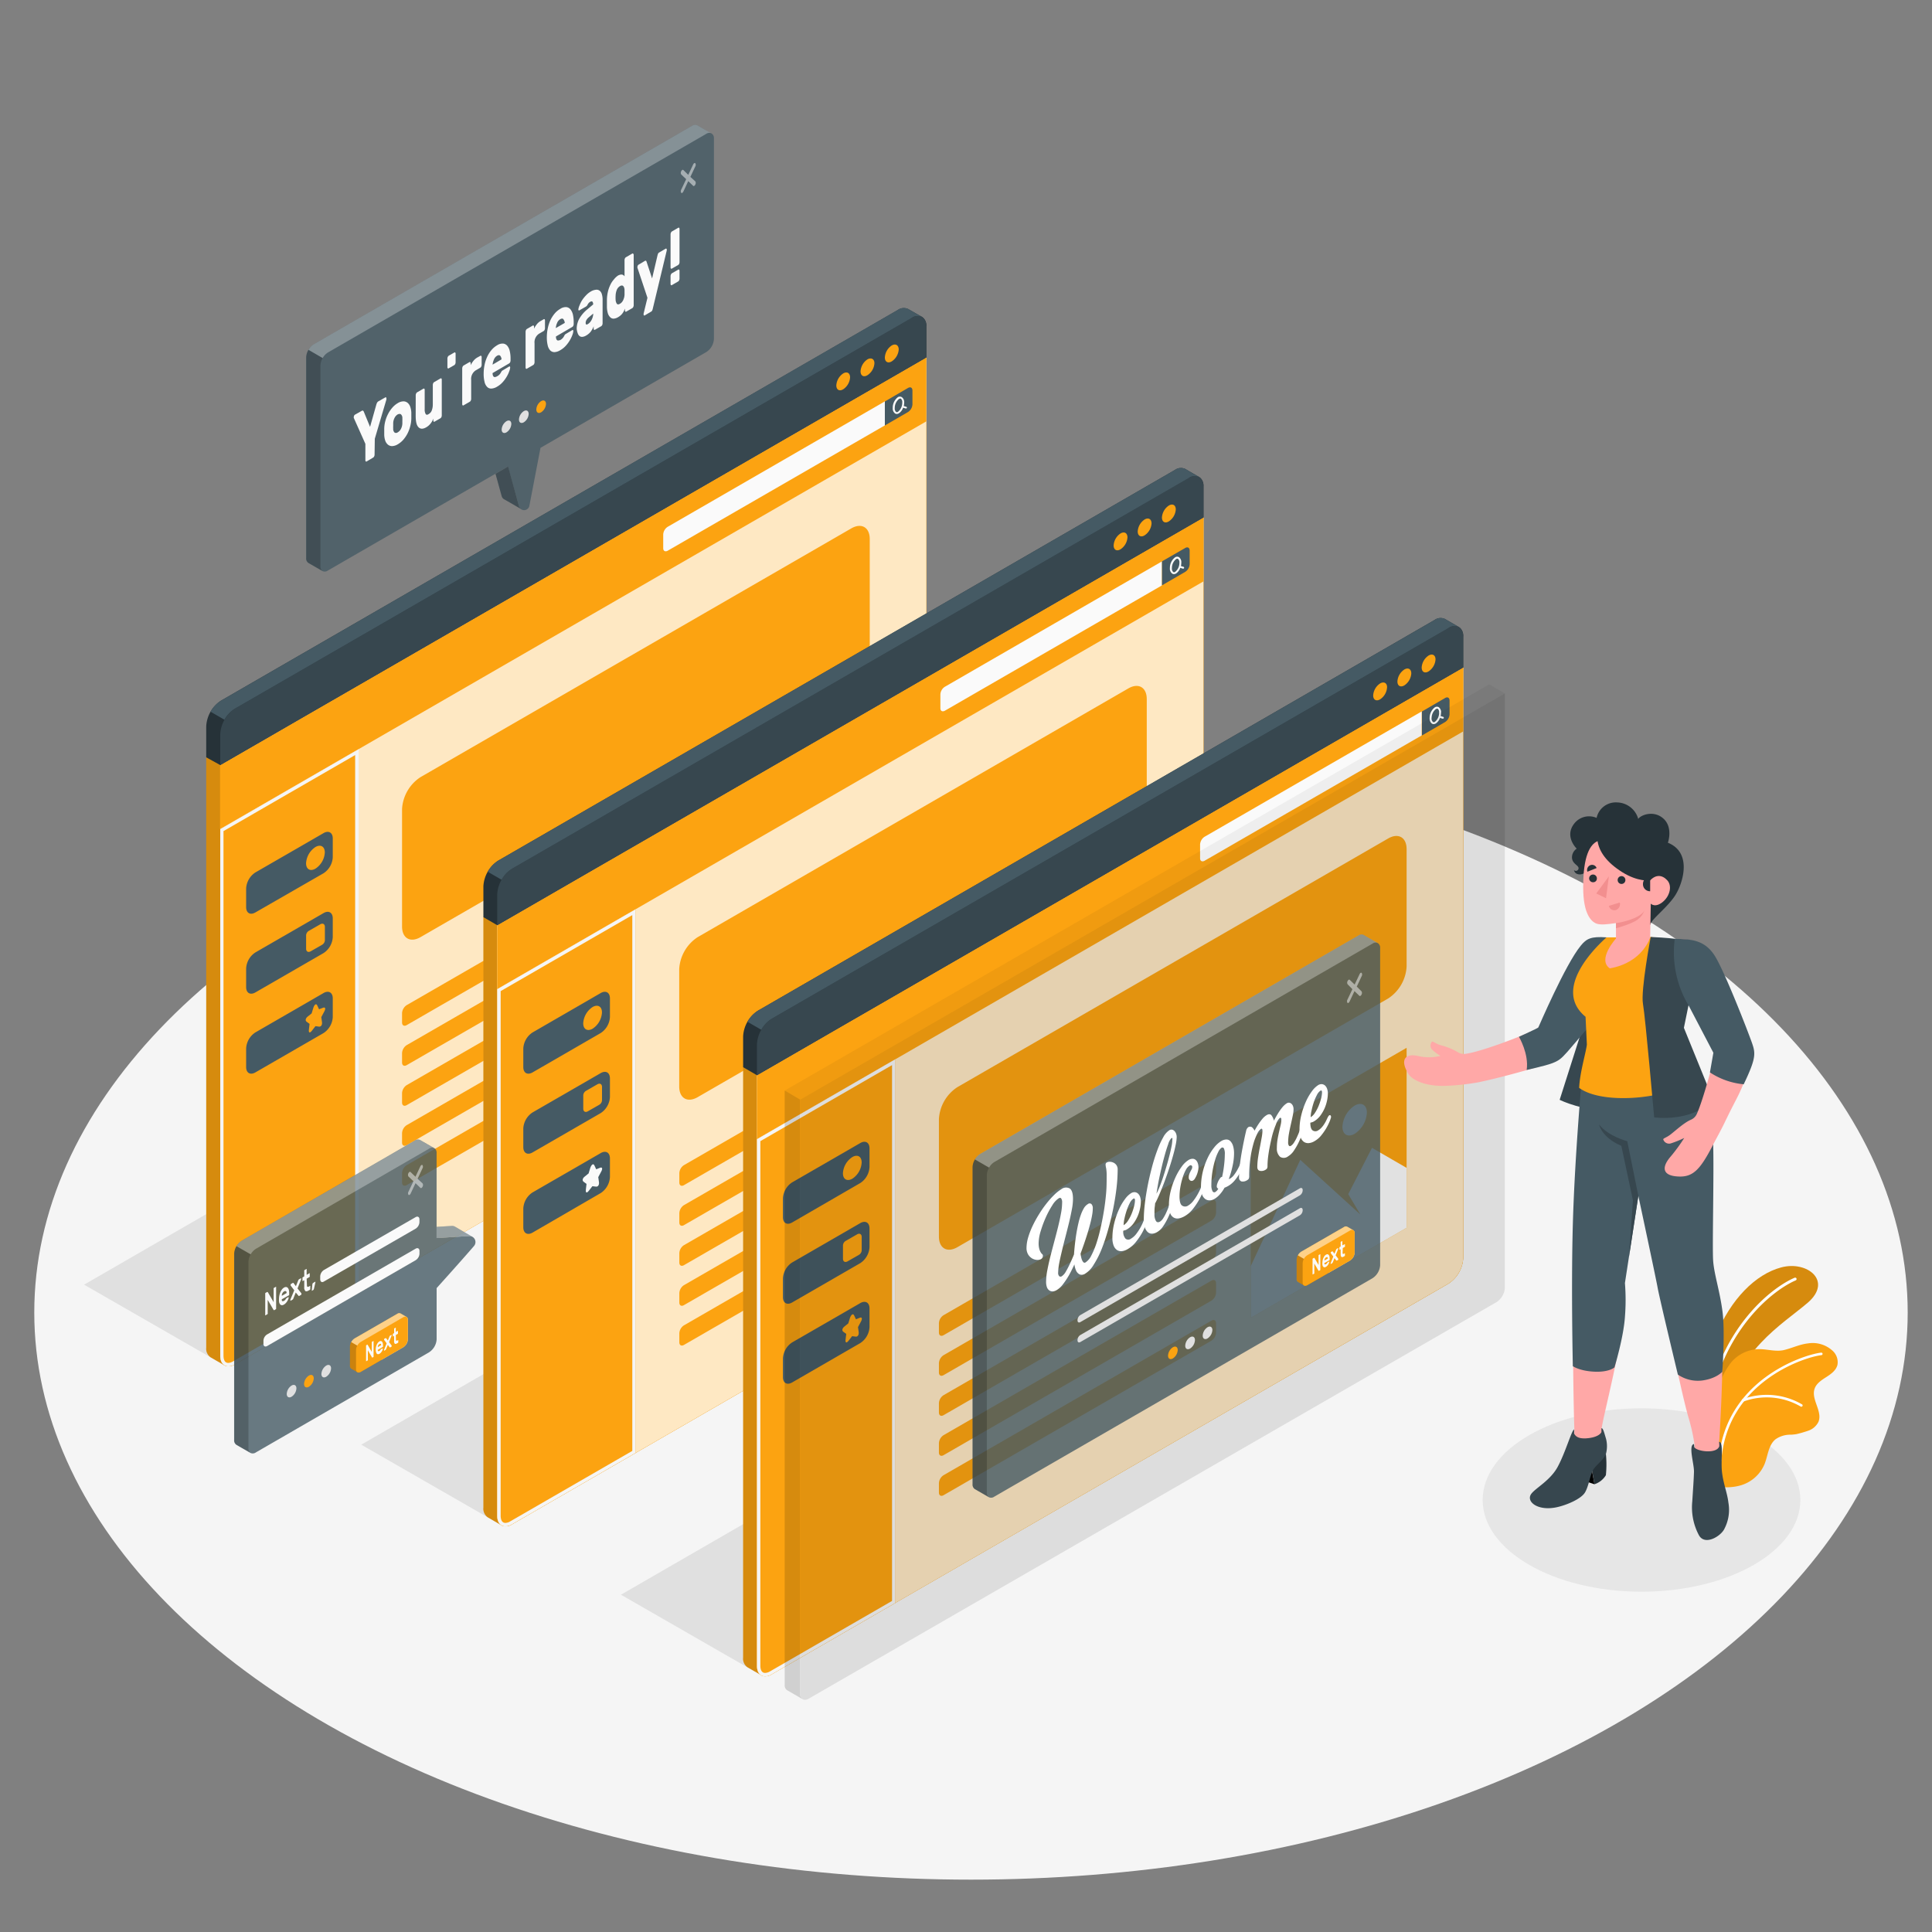 <svg xmlns="http://www.w3.org/2000/svg" viewBox="0 0 500 500"><rect x="0" y="0" width="500" height="500" fill="#808080" stroke="none"/><g id="freepik--Floor--inject-237"><ellipse id="freepik--floor--inject-237" cx="251.29" cy="339.68" rx="242.42" ry="146.77" style="fill:#f5f5f5"></ellipse></g><g id="freepik--Shadows--inject-237"><polygon id="freepik--Shadow--inject-237" points="56.54 352.45 21.76 332.47 205.56 226.35 238.54 248.19 56.54 352.45" style="fill:#e0e0e0"></polygon><ellipse id="freepik--shadow--inject-237" cx="424.82" cy="388.2" rx="41.11" ry="23.73" style="fill:#e6e6e6"></ellipse><polygon id="freepik--shadow--inject-237" points="195.48 432.69 160.7 412.71 344.5 306.59 377.48 328.43 195.48 432.69" style="fill:#e0e0e0"></polygon><polygon id="freepik--shadow--inject-237" points="128.27 393.86 93.49 373.88 277.29 267.77 310.27 289.6 128.27 393.86" style="fill:#e0e0e0"></polygon></g><g id="freepik--Plant--inject-237"><g id="freepik--Plants--inject-237"><path d="M441,365.69s-.71-10.91,3.11-20.16S454.27,329.78,461,328s13.36,3.52,6.84,9.14-18.69,12.35-21.75,29.53Z" style="fill:#FCA311"></path><g style="opacity:0.15"><path d="M441,365.69s-.71-10.91,3.11-20.16S454.27,329.78,461,328s13.36,3.52,6.84,9.14-18.69,12.35-21.75,29.53Z"></path></g><path d="M442.46,362.56h-.08a.36.36,0,0,1-.28-.44c4-19,16.36-28.88,22.34-31.44a.37.37,0,0,1,.49.2.37.37,0,0,1-.2.48c-5.85,2.51-18,12.2-21.91,30.91A.37.37,0,0,1,442.46,362.56Z" style="fill:#fff"></path><path d="M475.54,353.19c-.33,1.43-1.63,2.38-2.86,3.17s-2.57,1.64-3.05,3c-1,2.78,2.08,5.84,1,8.58a4.57,4.57,0,0,1-2.72,2.35,30.11,30.11,0,0,1-2.95.85,12.29,12.29,0,0,1-1.46.16,6.58,6.58,0,0,0-4.05,1.23c-1.78,1.5-1.91,4.13-2.75,6.29a9.59,9.59,0,0,1-5.89,5.49c-2.2.73-5.68.87-6.45,0-.59-.68.29-3.21.15-4.1a36.56,36.56,0,0,1-.42-6.86,13.58,13.58,0,0,0-.15-3.12c-.23-1.15-.45-2.3-.67-3.46s-.7-2.17-.5-3.51a13,13,0,0,1,1.33-3.65q.84-1.71,1.71-3.42a18.5,18.5,0,0,1,2.39-3.81,9.64,9.64,0,0,1,6.91-3.22c2.16-.05,4.44.74,6.58.23s4-1.46,6.21-1.72a7.62,7.62,0,0,1,6.4,1.93A4,4,0,0,1,475.54,353.19Z" style="fill:#FCA311"></path><path d="M445.13,378.36h0a.33.33,0,0,1-.31-.35c1.48-20.6,21.59-27.38,26.49-27.95a.34.34,0,0,1,.37.29.33.33,0,0,1-.29.36c-4.79.56-24.46,7.19-25.91,27.35A.33.33,0,0,1,445.13,378.36Z" style="fill:#fff"></path><path d="M466.18,364.05A.35.35,0,0,1,466,364a17.49,17.49,0,0,0-14.81-1.28.32.32,0,0,1-.41-.2.33.33,0,0,1,.2-.42,18.15,18.15,0,0,1,15.4,1.36.32.32,0,0,1,.08.45A.31.31,0,0,1,466.18,364.05Z" style="fill:#fff"></path></g></g><g id="freepik--Windows--inject-237"><g id="freepik--Window--inject-237"><path d="M239.74,92.51l-3.59-2.08L53.37,196V348.79a2.69,2.69,0,0,0,1.12,2.47h0l3.58,2.08h0a2.69,2.69,0,0,0,2.71-.26L235.92,252a8.45,8.45,0,0,0,3.82-6.62Z" style="fill:#FCA311"></path><path d="M239.74,92.51l-3.59-2.08L53.37,196V348.79a2.69,2.69,0,0,0,1.12,2.47h0l3.58,2.08h0a2.69,2.69,0,0,0,2.71-.26L235.92,252a8.45,8.45,0,0,0,3.82-6.62Z" style="opacity:0.15"></path><path d="M57,350.87c0,2.44,1.71,3.42,3.82,2.21L235.92,252a8.45,8.45,0,0,0,3.82-6.62V92.51L57,198Z" style="fill:#FCA311"></path><g style="opacity:0.75"><path d="M57,350.87c0,2.44,1.71,3.42,3.82,2.21L235.92,252a8.45,8.45,0,0,0,3.82-6.62V92.51L57,198Z" style="fill:#fff"></path></g><polygon points="56.95 198.04 56.95 214.58 239.73 109.05 239.74 92.51 56.95 198.04" style="fill:#FCA311"></polygon><path d="M171.64,138.31v3.56c0,.73.52,1,1.15.66L229,110.09v-6.21l-56.19,32.45A2.53,2.53,0,0,0,171.64,138.31Z" style="fill:#fafafa"></path><path d="M235,100.4c.63-.36,1.14-.07,1.14.67v3.56a2.52,2.52,0,0,1-1.14,2l-6,3.48v-6.21Z" style="fill:#455a64"></path><path d="M234.56,105.29l-.67-.21a3.7,3.7,0,0,0,.11-.87,1.57,1.57,0,0,0-.62-1.43,1,1,0,0,0-1,0,3.46,3.46,0,0,0-1.34,2.8,1.58,1.58,0,0,0,.62,1.43.79.79,0,0,0,.42.12,1.07,1.07,0,0,0,.55-.17,2.78,2.78,0,0,0,1.09-1.45l.67.21h.08a.25.25,0,0,0,.23-.17A.24.24,0,0,0,234.56,105.29Zm-2.16,1.28a.45.45,0,0,1-.48.05,1.17,1.17,0,0,1-.36-1,3,3,0,0,1,1.09-2.36.57.57,0,0,1,.31-.1.41.41,0,0,1,.18,0,1.17,1.17,0,0,1,.36,1A3,3,0,0,1,232.4,106.57Z" style="fill:#fafafa"></path><path d="M235.07,80a2.67,2.67,0,0,0-2.74.25L57.19,181.33A8.45,8.45,0,0,0,53.37,188v8L57,198,239.74,92.51v-8A2.71,2.71,0,0,0,238.63,82C238,81.67,235.69,80.35,235.07,80Z" style="fill:#263238"></path><path d="M57,190a8.43,8.43,0,0,1,3.82-6.61L235.91,82.3c2.11-1.22,3.82-.23,3.82,2.21v8L57,198Z" style="fill:#37474f"></path><path d="M238.67,82.07a2.65,2.65,0,0,0-2.76.23L60.78,183.41a7.81,7.81,0,0,0-2.7,2.85l-3.59-2.07a7.79,7.79,0,0,1,2.71-2.86L232.33,80.21a2.69,2.69,0,0,1,2.74-.24c.62.38,2.92,1.7,3.56,2.07Z" style="fill:#455a64"></path><path d="M218.23,96.64a4,4,0,0,0-1.79,3.1c0,1.14.8,1.61,1.79,1A4,4,0,0,0,220,97.67C220,96.53,219.22,96.07,218.23,96.64Z" style="fill:#FCA311"></path><path d="M224.5,93a4,4,0,0,0-1.79,3.1c0,1.14.8,1.61,1.79,1a4,4,0,0,0,1.8-3.1C226.3,92.92,225.49,92.45,224.5,93Z" style="fill:#FCA311"></path><path d="M230.77,89.41A4,4,0,0,0,229,92.52c0,1.14.81,1.6,1.79,1a4,4,0,0,0,1.8-3.1C232.57,89.31,231.76,88.84,230.77,89.41Z" style="fill:#FCA311"></path><path d="M60.78,353.08l32-18.49V193.89L57,214.58V350.87C57,353.31,58.67,354.29,60.78,353.08Z" style="fill:#FCA311"></path><path d="M91.91,195.41V334.08L60.33,352.31a2.55,2.55,0,0,1-1.26.41c-1.11,0-1.23-1.29-1.23-1.85V215.09l34.07-19.68m.89-1.52L57,214.58V350.87c0,1.73.86,2.73,2.11,2.73a3.55,3.55,0,0,0,1.71-.52l32-18.49V193.89Z" style="fill:#f5f5f5"></path><path d="M66.09,225.79l17.64-10.18c1.32-.76,2.39-.14,2.39,1.38v4.83A5.27,5.27,0,0,1,83.73,226L66.09,236.14c-1.32.77-2.39.15-2.39-1.38v-4.83A5.29,5.29,0,0,1,66.09,225.79Z" style="fill:#455a64"></path><path d="M66.09,246.49l17.64-10.18c1.32-.77,2.39-.15,2.39,1.38v4.83a5.27,5.27,0,0,1-2.39,4.14L66.09,256.84c-1.32.76-2.39.15-2.39-1.38v-4.83A5.27,5.27,0,0,1,66.09,246.49Z" style="fill:#455a64"></path><path d="M66.09,267.19,83.73,257c1.32-.76,2.39-.14,2.39,1.38v4.84a5.29,5.29,0,0,1-2.39,4.14L66.09,277.54c-1.32.76-2.39.14-2.39-1.38v-4.83A5.27,5.27,0,0,1,66.09,267.19Z" style="fill:#455a64"></path><path d="M81.64,219.21c1.33-.77,2.42-.15,2.42,1.4a5.35,5.35,0,0,1-2.43,4.2c-1.34.78-2.42.15-2.42-1.4A5.38,5.38,0,0,1,81.64,219.21Z" style="fill:#FCA311"></path><path d="M79.88,240.93l3-1.72c.66-.38,1.2-.07,1.2.69v3.44a1.46,1.46,0,0,1-.66,1.13l-3,1.72c-.66.38-1.2.07-1.2-.69v-3.44A1.46,1.46,0,0,1,79.88,240.93Z" style="fill:#FCA311"></path><path d="M82.1,260.2l.47,1,1.05-.4c.58-.22.71.24.29,1l-.76,1.43.18,1.29c.1.71-.24,1.23-.76,1.17l-.93-.12-.94,1.2c-.52.67-.86.53-.76-.29l.18-1.5-.76-.55c-.42-.3-.29-.91.29-1.36l1-.8.47-1.54C81.43,259.89,81.85,259.65,82.1,260.2Z" style="fill:#FCA311"></path><path d="M108.83,201.12l111.48-64.37c2.64-1.52,4.78-.28,4.78,2.76v30.38a10.57,10.57,0,0,1-4.78,8.28L108.83,242.53c-2.64,1.52-4.78.29-4.78-2.76V209.39A10.56,10.56,0,0,1,108.83,201.12Z" style="fill:#FCA311"></path><path d="M105.25,260.13l69.33-40c.66-.38,1.2-.07,1.2.69v2.41a2.63,2.63,0,0,1-1.2,2.07l-69.33,40c-.66.38-1.2.07-1.2-.69V262.2A2.65,2.65,0,0,1,105.25,260.13Z" style="fill:#FCA311"></path><path d="M105.25,270.48l69.33-40c.66-.38,1.2-.07,1.2.69v2.42a2.65,2.65,0,0,1-1.2,2.07l-69.33,40c-.66.38-1.2.07-1.2-.69v-2.42A2.65,2.65,0,0,1,105.25,270.48Z" style="fill:#FCA311"></path><path d="M105.25,280.83l69.33-40c.66-.38,1.2-.07,1.2.69v2.42a2.65,2.65,0,0,1-1.2,2.07l-69.33,40c-.66.38-1.2.07-1.2-.69V282.9A2.66,2.66,0,0,1,105.25,280.83Z" style="fill:#FCA311"></path><path d="M105.25,291.19l69.33-40c.66-.38,1.2-.07,1.2.69v2.42a2.65,2.65,0,0,1-1.2,2.07l-69.33,40c-.66.38-1.2.08-1.2-.69v-2.41A2.63,2.63,0,0,1,105.25,291.19Z" style="fill:#FCA311"></path><path d="M105.25,301.54l69.33-40c.66-.38,1.2-.07,1.2.69v2.41a2.63,2.63,0,0,1-1.2,2.07l-69.33,40c-.66.38-1.2.07-1.2-.69v-2.42A2.65,2.65,0,0,1,105.25,301.54Z" style="fill:#FCA311"></path><polygon points="225.09 190.94 184.74 214.23 184.74 260.82 225.09 237.53 225.09 190.94" style="fill:#FCA311"></polygon><polygon points="184.74 247.44 197.57 219.94 213.12 234.08 209.98 228.8 216.12 216.82 225.09 222.01 225.09 237.53 184.74 260.82 184.74 247.44" style="fill:#fafafa"></polygon><path d="M211.64,205.89c1.75-1,3.16-.19,3.16,1.83a7,7,0,0,1-3.16,5.48c-1.75,1-3.16.19-3.16-1.83A7,7,0,0,1,211.64,205.89Z" style="fill:#fafafa"></path></g><g id="freepik--window--inject-237"><path d="M311.46,133.92l-3.58-2.08L125.1,237.37V390.2a2.69,2.69,0,0,0,1.12,2.47h0l3.58,2.09h0a2.7,2.7,0,0,0,2.7-.27L307.64,293.37a8.45,8.45,0,0,0,3.82-6.62Z" style="fill:#FCA311"></path><path d="M311.46,133.92l-3.58-2.08L125.1,237.37V390.2a2.69,2.69,0,0,0,1.12,2.47h0l3.58,2.09h0a2.7,2.7,0,0,0,2.7-.27L307.64,293.37a8.45,8.45,0,0,0,3.82-6.62Z" style="opacity:0.15"></path><path d="M128.68,392.28c0,2.44,1.71,3.43,3.82,2.21L307.64,293.37a8.45,8.45,0,0,0,3.82-6.62V133.92L128.68,239.45Z" style="fill:#FCA311"></path><g style="opacity:0.75"><path d="M128.68,392.28c0,2.44,1.71,3.43,3.82,2.21L307.64,293.37a8.45,8.45,0,0,0,3.82-6.62V133.92L128.68,239.45Z" style="fill:#fff"></path></g><polygon points="128.68 239.45 128.68 255.99 311.46 150.46 311.46 133.92 128.68 239.45" style="fill:#FCA311"></polygon><path d="M243.37,179.72v3.56c0,.73.52,1,1.15.66l56.19-32.44v-6.21l-56.19,32.45A2.5,2.5,0,0,0,243.37,179.72Z" style="fill:#fafafa"></path><path d="M306.73,141.82c.64-.37,1.15-.07,1.15.66V146a2.5,2.5,0,0,1-1.15,2l-6,3.48v-6.21Z" style="fill:#455a64"></path><path d="M306.29,146.7l-.67-.21a3.69,3.69,0,0,0,.1-.87,1.57,1.57,0,0,0-.61-1.43.94.94,0,0,0-1,.05,3.43,3.43,0,0,0-1.34,2.79,1.56,1.56,0,0,0,.61,1.43.82.82,0,0,0,.43.12,1.16,1.16,0,0,0,.55-.16,2.91,2.91,0,0,0,1.09-1.46l.67.21.07,0a.25.25,0,0,0,.08-.49ZM304.13,148a.45.45,0,0,1-.48.05,1.17,1.17,0,0,1-.36-1,3,3,0,0,1,1.09-2.36.56.56,0,0,1,.3-.1.35.35,0,0,1,.18.05,1.14,1.14,0,0,1,.37,1A3,3,0,0,1,304.13,148Z" style="fill:#fafafa"></path><path d="M306.8,121.39a2.64,2.64,0,0,0-2.74.24L128.92,222.74a8.46,8.46,0,0,0-3.82,6.62v8l3.58,2.08L311.46,133.92v-8a2.69,2.69,0,0,0-1.1-2.46C309.71,123.08,307.42,121.77,306.8,121.39Z" style="fill:#263238"></path><path d="M128.68,231.45a8.45,8.45,0,0,1,3.82-6.62L307.64,123.71c2.11-1.22,3.82-.23,3.82,2.21v8L128.68,239.45Z" style="fill:#37474f"></path><path d="M310.39,123.48a2.64,2.64,0,0,0-2.75.24L132.51,224.83a7.73,7.73,0,0,0-2.7,2.85l-3.59-2.08a7.77,7.77,0,0,1,2.7-2.86L304.06,121.62a2.65,2.65,0,0,1,2.73-.23c.63.38,2.92,1.69,3.57,2.06C310.37,123.46,310.39,123.47,310.39,123.48Z" style="fill:#455a64"></path><path d="M290,138.05a4,4,0,0,0-1.79,3.1c0,1.15.8,1.61,1.79,1a4,4,0,0,0,1.79-3.11C291.75,137.94,291,137.48,290,138.05Z" style="fill:#FCA311"></path><path d="M296.23,134.44a4,4,0,0,0-1.79,3.1c0,1.14.8,1.61,1.79,1a4,4,0,0,0,1.79-3.11C298,134.33,297.22,133.87,296.23,134.44Z" style="fill:#FCA311"></path><path d="M302.5,130.83a4,4,0,0,0-1.79,3.1c0,1.14.8,1.61,1.79,1a4,4,0,0,0,1.79-3.1C304.29,130.72,303.49,130.25,302.5,130.83Z" style="fill:#FCA311"></path><path d="M132.5,394.49l32-18.49V235.3L128.68,256V392.28C128.68,394.72,130.39,395.71,132.5,394.49Z" style="fill:#FCA311"></path><path d="M163.64,236.83V375.49l-31.58,18.23a2.55,2.55,0,0,1-1.26.41c-1.11,0-1.23-1.29-1.23-1.85V256.5l34.07-19.67m.88-1.53L128.68,256V392.28c0,1.73.86,2.73,2.12,2.73a3.48,3.48,0,0,0,1.7-.52l32-18.49V235.3Z" style="fill:#f5f5f5"></path><path d="M137.82,267.2,155.46,257c1.32-.76,2.39-.14,2.39,1.38v4.84a5.27,5.27,0,0,1-2.39,4.13l-17.64,10.19c-1.32.76-2.39.14-2.39-1.38v-4.84A5.3,5.3,0,0,1,137.82,267.2Z" style="fill:#455a64"></path><path d="M137.82,287.9l17.64-10.18c1.32-.76,2.39-.15,2.39,1.38v4.83a5.27,5.27,0,0,1-2.39,4.14l-17.64,10.18c-1.32.77-2.39.15-2.39-1.38V292A5.29,5.29,0,0,1,137.82,287.9Z" style="fill:#455a64"></path><path d="M137.82,308.6l17.64-10.18c1.32-.77,2.39-.15,2.39,1.38v4.83a5.29,5.29,0,0,1-2.39,4.14L137.82,319c-1.32.76-2.39.15-2.39-1.38v-4.83A5.27,5.27,0,0,1,137.82,308.6Z" style="fill:#455a64"></path><path d="M153.36,260.62c1.34-.77,2.43-.15,2.43,1.4a5.39,5.39,0,0,1-2.43,4.21c-1.34.77-2.42.14-2.42-1.4A5.4,5.4,0,0,1,153.36,260.62Z" style="fill:#FCA311"></path><path d="M151.6,282.34l3-1.72c.66-.38,1.2-.07,1.2.69v3.44a1.43,1.43,0,0,1-.66,1.13l-3,1.72c-.65.38-1.19.07-1.19-.69v-3.43A1.46,1.46,0,0,1,151.6,282.34Z" style="fill:#FCA311"></path><path d="M153.83,301.61l.47,1,1-.4c.58-.22.71.24.29,1l-.76,1.43.18,1.29c.1.71-.24,1.24-.76,1.17l-.94-.11-.94,1.2c-.51.66-.85.53-.75-.3l.17-1.5-.75-.55c-.42-.3-.29-.91.29-1.35l1-.81.47-1.54C153.15,301.3,153.57,301.06,153.83,301.61Z" style="fill:#fafafa"></path><path d="M180.56,242.53,292,178.17c2.64-1.53,4.78-.29,4.78,2.76V211.3a10.57,10.57,0,0,1-4.78,8.28L180.56,283.94c-2.64,1.53-4.78.29-4.78-2.76V250.81A10.56,10.56,0,0,1,180.56,242.53Z" style="fill:#FCA311"></path><path d="M177,301.54l69.34-40c.66-.38,1.2-.07,1.2.69v2.42a2.65,2.65,0,0,1-1.2,2.07l-69.34,40c-.66.38-1.19.07-1.19-.69v-2.42A2.64,2.64,0,0,1,177,301.54Z" style="fill:#FCA311"></path><path d="M177,311.89l69.34-40c.66-.38,1.2-.07,1.2.69V275a2.65,2.65,0,0,1-1.2,2.07l-69.34,40c-.66.38-1.19.07-1.19-.69V314A2.65,2.65,0,0,1,177,311.89Z" style="fill:#FCA311"></path><path d="M177,322.25l69.34-40c.66-.38,1.2-.07,1.2.69v2.42a2.65,2.65,0,0,1-1.2,2.07l-69.34,40c-.66.38-1.19.07-1.19-.69v-2.41A2.62,2.62,0,0,1,177,322.25Z" style="fill:#FCA311"></path><path d="M177,332.6l69.34-40c.66-.38,1.2-.08,1.2.69v2.41a2.63,2.63,0,0,1-1.2,2.07l-69.34,40c-.66.39-1.19.08-1.19-.68v-2.42A2.64,2.64,0,0,1,177,332.6Z" style="fill:#FCA311"></path><path d="M177,343l69.34-40c.66-.38,1.2-.07,1.2.69V306a2.65,2.65,0,0,1-1.2,2.07l-69.34,40c-.66.38-1.19.07-1.19-.69V345A2.64,2.64,0,0,1,177,343Z" style="fill:#FCA311"></path><polygon points="296.82 232.35 256.47 255.64 256.47 302.23 296.82 278.94 296.82 232.35" style="fill:#FCA311"></polygon><polygon points="256.47 288.86 269.3 261.35 284.85 275.5 281.71 270.21 287.85 258.23 296.82 263.42 296.82 278.94 256.47 302.23 256.47 288.86" style="fill:#fafafa"></polygon><path d="M283.37,247.3c1.75-1,3.16-.19,3.16,1.83a7,7,0,0,1-3.16,5.48c-1.75,1-3.16.19-3.16-1.83A7,7,0,0,1,283.37,247.3Z" style="fill:#fafafa"></path></g><g id="freepik--window--inject-237"><path d="M378.68,172.75l-3.58-2.09L192.32,276.19V429a2.68,2.68,0,0,0,1.11,2.47h0l3.59,2.08h0a2.68,2.68,0,0,0,2.7-.27L374.86,332.2a8.45,8.45,0,0,0,3.82-6.62Z" style="fill:#FCA311"></path><path d="M378.68,172.75l-3.58-2.09L192.32,276.19V429a2.68,2.68,0,0,0,1.11,2.47h0l3.59,2.08h0a2.68,2.68,0,0,0,2.7-.27L374.86,332.2a8.45,8.45,0,0,0,3.82-6.62Z" style="opacity:0.15"></path><path d="M195.9,431.11c0,2.43,1.71,3.42,3.82,2.2L374.86,332.2a8.45,8.45,0,0,0,3.82-6.62V172.75L195.9,278.27Z" style="fill:#FCA311"></path><g style="opacity:0.75"><path d="M195.9,431.11c0,2.43,1.71,3.42,3.82,2.2L374.86,332.2a8.45,8.45,0,0,0,3.82-6.62V172.75L195.9,278.27Z" style="fill:#fff"></path></g><polygon points="195.9 278.27 195.9 294.82 378.68 189.29 378.68 172.75 195.9 278.27" style="fill:#FCA311"></polygon><path d="M310.58,218.55v3.56c0,.73.52,1,1.15.66l56.2-32.44v-6.21l-56.2,32.44A2.56,2.56,0,0,0,310.58,218.55Z" style="fill:#fafafa"></path><path d="M374,180.64c.63-.36,1.14-.07,1.14.66v3.56a2.55,2.55,0,0,1-1.14,2l-6,3.48v-6.21Z" style="fill:#455a64"></path><path d="M373.5,185.52l-.67-.21a3.56,3.56,0,0,0,.11-.86,1.59,1.59,0,0,0-.61-1.44,1,1,0,0,0-1,.05,3.44,3.44,0,0,0-1.34,2.79,1.59,1.59,0,0,0,.61,1.44.88.88,0,0,0,.42.11,1.11,1.11,0,0,0,.56-.16,2.82,2.82,0,0,0,1.08-1.45l.67.21h.08a.25.25,0,0,0,.07-.49Zm-2.15,1.29a.48.48,0,0,1-.48.05,1.17,1.17,0,0,1-.37-1,3,3,0,0,1,1.1-2.36.64.64,0,0,1,.3-.09.31.31,0,0,1,.18,0,1.16,1.16,0,0,1,.36,1A3,3,0,0,1,371.35,186.81Z" style="fill:#fafafa"></path><path d="M374,160.21a2.67,2.67,0,0,0-2.74.24L196.14,261.57a8.45,8.45,0,0,0-3.82,6.62v8l3.58,2.08L378.68,172.75v-8a2.67,2.67,0,0,0-1.11-2.46C376.93,161.9,374.63,160.59,374,160.21Z" style="fill:#263238"></path><path d="M195.9,270.27a8.45,8.45,0,0,1,3.82-6.62L374.86,162.54c2.11-1.22,3.82-.23,3.82,2.2v8L195.9,278.27Z" style="fill:#37474f"></path><path d="M377.61,162.3a2.64,2.64,0,0,0-2.75.24L199.72,263.65a7.81,7.81,0,0,0-2.7,2.85l-3.59-2.07a7.87,7.87,0,0,1,2.71-2.86L371.27,160.45a2.67,2.67,0,0,1,2.74-.24c.63.38,2.92,1.7,3.56,2.07Z" style="fill:#455a64"></path><path d="M357.18,176.87a4,4,0,0,0-1.8,3.11c0,1.14.81,1.6,1.8,1a4,4,0,0,0,1.79-3.1C359,176.77,358.16,176.3,357.18,176.87Z" style="fill:#FCA311"></path><path d="M363.45,173.26a4,4,0,0,0-1.8,3.11c0,1.14.81,1.6,1.8,1a4,4,0,0,0,1.79-3.1C365.24,173.15,364.44,172.69,363.45,173.26Z" style="fill:#FCA311"></path><path d="M369.72,169.65a4,4,0,0,0-1.79,3.1c0,1.15.8,1.61,1.79,1a4,4,0,0,0,1.79-3.1C371.51,169.54,370.71,169.08,369.72,169.65Z" style="fill:#FCA311"></path><path d="M199.72,433.31l32-18.48V274.12l-35.84,20.7V431.11C195.9,433.54,197.61,434.53,199.72,433.31Z" style="fill:#FCA311"></path><path d="M230.86,275.65V414.32l-31.58,18.23a2.69,2.69,0,0,1-1.27.4c-1.11,0-1.23-1.29-1.23-1.84V295.33l34.08-19.68m.88-1.53-35.84,20.7V431.11c0,1.73.86,2.73,2.11,2.73a3.41,3.41,0,0,0,1.71-.53l32-18.48V274.12Z" style="fill:#f5f5f5"></path><path d="M205,306l17.64-10.18c1.32-.77,2.39-.15,2.39,1.38v4.83a5.27,5.27,0,0,1-2.39,4.14L205,316.38c-1.32.76-2.38.15-2.38-1.38v-4.83A5.26,5.26,0,0,1,205,306Z" style="fill:#455a64"></path><path d="M205,326.73l17.64-10.19c1.32-.76,2.39-.14,2.39,1.38v4.84a5.29,5.29,0,0,1-2.39,4.14L205,337.08c-1.32.76-2.38.14-2.38-1.38v-4.84A5.26,5.26,0,0,1,205,326.73Z" style="fill:#455a64"></path><path d="M205,347.42l17.64-10.18c1.32-.76,2.39-.14,2.39,1.38v4.84a5.27,5.27,0,0,1-2.39,4.13L205,357.78c-1.32.76-2.38.14-2.38-1.38v-4.84A5.29,5.29,0,0,1,205,347.42Z" style="fill:#455a64"></path><path d="M220.58,299.45c1.34-.78,2.42-.15,2.42,1.4a5.36,5.36,0,0,1-2.42,4.2c-1.34.77-2.43.15-2.43-1.4A5.35,5.35,0,0,1,220.58,299.45Z" style="fill:#FCA311"></path><path d="M218.82,321.17l3-1.72c.65-.38,1.19-.07,1.19.69v3.44a1.45,1.45,0,0,1-.65,1.13l-3,1.72c-.66.38-1.2.07-1.2-.69V322.3A1.46,1.46,0,0,1,218.82,321.17Z" style="fill:#FCA311"></path><path d="M221.05,340.43l.47,1,1-.4c.57-.23.7.23.29,1l-.76,1.42.18,1.29c.09.72-.25,1.24-.76,1.18l-.94-.12-.94,1.2c-.52.66-.86.53-.76-.3l.18-1.49-.76-.55c-.42-.3-.29-.91.29-1.36l1-.81.47-1.54C220.37,340.13,220.79,339.88,221.05,340.43Z" style="fill:#FCA311"></path><path d="M247.77,281.35,359.25,217c2.64-1.52,4.78-.29,4.78,2.76v30.38a10.56,10.56,0,0,1-4.78,8.27L247.77,322.77c-2.64,1.52-4.78.29-4.78-2.76V289.63A10.57,10.57,0,0,1,247.77,281.35Z" style="fill:#FCA311"></path><path d="M244.19,340.37l69.34-40c.66-.38,1.19-.07,1.19.69v2.42a2.64,2.64,0,0,1-1.19,2.07l-69.34,40c-.66.38-1.2.07-1.2-.69v-2.41A2.63,2.63,0,0,1,244.19,340.37Z" style="fill:#FCA311"></path><path d="M244.19,350.72l69.34-40c.66-.38,1.19-.07,1.19.69v2.41a2.62,2.62,0,0,1-1.19,2.07l-69.34,40c-.66.38-1.2.07-1.2-.69v-2.42A2.65,2.65,0,0,1,244.19,350.72Z" style="fill:#FCA311"></path><path d="M244.19,361.07l69.34-40c.66-.38,1.19-.07,1.19.69v2.42a2.64,2.64,0,0,1-1.19,2.07l-69.34,40c-.66.38-1.2.07-1.2-.69v-2.42A2.65,2.65,0,0,1,244.19,361.07Z" style="fill:#FCA311"></path><path d="M244.19,371.42l69.34-40c.66-.38,1.19-.07,1.19.69v2.42a2.64,2.64,0,0,1-1.19,2.07l-69.34,40c-.66.38-1.2.07-1.2-.69v-2.42A2.66,2.66,0,0,1,244.19,371.42Z" style="fill:#FCA311"></path><path d="M244.19,381.78l69.34-40c.66-.38,1.19-.07,1.19.69v2.42a2.64,2.64,0,0,1-1.19,2.07l-69.34,40c-.66.38-1.2.07-1.2-.69v-2.41A2.63,2.63,0,0,1,244.19,381.78Z" style="fill:#FCA311"></path><polygon points="364.03 271.17 323.69 294.47 323.69 341.06 364.03 317.76 364.03 271.17" style="fill:#FCA311"></polygon><polygon points="323.69 327.68 336.51 300.17 352.06 314.32 348.93 309.04 355.07 297.06 364.03 302.25 364.03 317.76 323.69 341.06 323.69 327.68" style="fill:#fafafa"></polygon><path d="M350.59,286.13c1.74-1,3.16-.19,3.16,1.82a7,7,0,0,1-3.17,5.48c-1.75,1-3.16.19-3.16-1.82A7,7,0,0,1,350.59,286.13Z" style="fill:#fafafa"></path></g></g><g id="freepik--Tabs--inject-237"><g id="freepik--3rd-tab--inject-237"><path d="M184.15,34.55c-.36-.21-3.3-1.87-3.62-2.09a1.35,1.35,0,0,0-1.43.11L81.22,89.1a4.29,4.29,0,0,0-2,3.38v51.94a1.38,1.38,0,0,0,.56,1.26l3.67,2.11a1.35,1.35,0,0,0,1.39-.13l46.59-26.91L134.31,131a1.37,1.37,0,0,0,.55.78l.08.06a1.39,1.39,0,0,0,2.06-.94l2.88-15,42.88-24.77a4.29,4.29,0,0,0,2-3.38V35.81A1.36,1.36,0,0,0,184.15,34.55Z" style="fill:#455a64;opacity:0.8"></path><path d="M96.94,117.67a1,1,0,0,1-.1.43.67.67,0,0,1-.25.31l-1.68,1a.19.19,0,0,1-.25,0,.41.41,0,0,1-.1-.32v-4.22l-3-6.71a.59.59,0,0,1,0-.23.85.85,0,0,1,.08-.35.66.66,0,0,1,.2-.25l1.77-1c.17-.1.3-.1.39,0a.59.59,0,0,1,.15.21l1.62,3.94,1.64-5.83a3.42,3.42,0,0,1,.15-.38,1,1,0,0,1,.39-.42l1.76-1a.15.15,0,0,1,.2,0,.34.34,0,0,1,.09.26,1.18,1.18,0,0,1,0,.29l-3,10.14Z" style="fill:#fafafa"></path><path d="M106.45,106.81c0,.19,0,.44,0,.75s0,.57,0,.77a8.22,8.22,0,0,1-.29,2,9.11,9.11,0,0,1-.7,1.87,8.59,8.59,0,0,1-1.09,1.61,5.92,5.92,0,0,1-1.43,1.18,3,3,0,0,1-1.42.46,1.64,1.64,0,0,1-1.09-.35,2.35,2.35,0,0,1-.71-1,5.16,5.16,0,0,1-.28-1.62c0-.2,0-.45,0-.76s0-.56,0-.77a8.24,8.24,0,0,1,.27-1.94,8.82,8.82,0,0,1,.72-1.87,8.21,8.21,0,0,1,1.09-1.62,5.66,5.66,0,0,1,1.42-1.19,2.87,2.87,0,0,1,1.43-.46,1.7,1.7,0,0,1,1.09.36,2.28,2.28,0,0,1,.71,1.05A5.17,5.17,0,0,1,106.45,106.81Zm-4.69,4.13a1.28,1.28,0,0,0,.35,1,.72.72,0,0,0,.83-.06,2.08,2.08,0,0,0,.83-.9,3.29,3.29,0,0,0,.36-1.39q0-.31,0-.69a6.38,6.38,0,0,0,0-.66,1.25,1.25,0,0,0-.36-1c-.21-.16-.48-.15-.83,0a2.17,2.17,0,0,0-.83.91,3.2,3.2,0,0,0-.35,1.38q0,.31,0,.69A6.38,6.38,0,0,0,101.76,110.94Z" style="fill:#fafafa"></path><path d="M107.59,102.28a1,1,0,0,1,.11-.44.63.63,0,0,1,.24-.3l1.62-.94a.21.21,0,0,1,.25,0,.42.42,0,0,1,.1.32v5a2.25,2.25,0,0,0,.25,1.22c.16.25.43.27.81,0a1.78,1.78,0,0,0,.8-1,4.39,4.39,0,0,0,.24-1.51v-5a1.13,1.13,0,0,1,.1-.44.59.59,0,0,1,.25-.3l1.62-.94a.19.19,0,0,1,.25,0,.42.42,0,0,1,.1.32v9.24a1,1,0,0,1-.1.44.69.69,0,0,1-.25.3l-1.49.86a.19.19,0,0,1-.25,0,.42.42,0,0,1-.1-.32v-.45c-.07.18-.15.37-.25.57a4.31,4.31,0,0,1-.88,1.16,3.86,3.86,0,0,1-.69.51c-.83.48-1.49.5-2,0s-.74-1.44-.74-3Z" style="fill:#fafafa"></path><path d="M117.91,93.76a1,1,0,0,1-.1.44.69.69,0,0,1-.25.3l-1.43.82a.18.18,0,0,1-.24,0,.44.44,0,0,1-.1-.32v-2.2a1,1,0,0,1,.1-.44.76.76,0,0,1,.24-.3l1.43-.82a.19.19,0,0,1,.25,0,.42.42,0,0,1,.1.32Z" style="fill:#fafafa"></path><path d="M124.3,92.1a.18.18,0,0,1,.24,0,.43.43,0,0,1,.11.32v2a1,1,0,0,1-.11.44.58.58,0,0,1-.24.3l-1.17.68a2.64,2.64,0,0,0-1.19,2.51v4.87a1,1,0,0,1-.1.44.59.59,0,0,1-.25.3l-1.62.94a.18.18,0,0,1-.24,0,.43.43,0,0,1-.11-.32V95.33a1,1,0,0,1,.11-.43.63.63,0,0,1,.24-.3l1.5-.87a.18.18,0,0,1,.24,0,.42.42,0,0,1,.1.32v.45a5.94,5.94,0,0,1,.72-1.12,3.59,3.59,0,0,1,1-.86Z" style="fill:#fafafa"></path><path d="M127.48,96.55a1.77,1.77,0,0,0,.11.69.62.62,0,0,0,.28.31.47.47,0,0,0,.37,0,1.24,1.24,0,0,0,.4-.16,2.28,2.28,0,0,0,1-1c.1-.17.17-.29.21-.34a.6.6,0,0,1,.22-.18l1.67-1c.19-.1.29,0,.29.28a3.29,3.29,0,0,1-.2.83,7.87,7.87,0,0,1-.6,1.34,8.87,8.87,0,0,1-1.05,1.49,5.86,5.86,0,0,1-1.53,1.26,3.1,3.1,0,0,1-1.49.49,1.41,1.41,0,0,1-1.09-.43,2.7,2.7,0,0,1-.67-1.3,8.39,8.39,0,0,1-.23-2.11,11.4,11.4,0,0,1,.23-2.26,9.37,9.37,0,0,1,.67-2.08,7.59,7.59,0,0,1,1.09-1.75,5.6,5.6,0,0,1,1.49-1.27,2.55,2.55,0,0,1,1.6-.44,1.65,1.65,0,0,1,1.09.64,3.25,3.25,0,0,1,.6,1.38,8.1,8.1,0,0,1,.19,1.81v.55a1.17,1.17,0,0,1-.1.44.69.69,0,0,1-.25.3Zm1.16-4.48a2,2,0,0,0-.82,1,4.24,4.24,0,0,0-.34,1.3L129.8,93a1.62,1.62,0,0,0-.33-.91C129.28,91.87,129,91.86,128.64,92.07Z" style="fill:#fafafa"></path><path d="M140.7,82.63a.17.17,0,0,1,.24,0,.4.4,0,0,1,.1.31v2a1,1,0,0,1-.1.43.63.63,0,0,1-.24.3l-1.17.68a2.65,2.65,0,0,0-1.19,2.51v4.88a1,1,0,0,1-.1.43.59.59,0,0,1-.25.3l-1.62.94a.19.19,0,0,1-.25,0,.44.44,0,0,1-.1-.31V85.86a1.12,1.12,0,0,1,.1-.43.59.59,0,0,1,.25-.3l1.49-.86a.19.19,0,0,1,.25,0,.42.42,0,0,1,.1.32v.46a6,6,0,0,1,.72-1.13,3.36,3.36,0,0,1,1-.85Z" style="fill:#fafafa"></path><path d="M143.88,87.08a1.6,1.6,0,0,0,.11.69.63.63,0,0,0,.27.32.61.61,0,0,0,.38,0A2,2,0,0,0,145,88a2.59,2.59,0,0,0,.61-.48,2.34,2.34,0,0,0,.38-.55,1.93,1.93,0,0,1,.21-.35.65.65,0,0,1,.21-.18l1.68-1c.19-.11.28,0,.28.27a3.19,3.19,0,0,1-.19.84,8.17,8.17,0,0,1-.6,1.33,8.48,8.48,0,0,1-1.05,1.49A5.86,5.86,0,0,1,145,90.63a3.16,3.16,0,0,1-1.49.5,1.52,1.52,0,0,1-1.1-.43,2.84,2.84,0,0,1-.66-1.3,8.5,8.5,0,0,1-.23-2.11,11.33,11.33,0,0,1,.23-2.26,9.81,9.81,0,0,1,.66-2.09,8.22,8.22,0,0,1,1.1-1.75A5.41,5.41,0,0,1,145,79.93a2.55,2.55,0,0,1,1.6-.45,1.65,1.65,0,0,1,1.08.64,3.43,3.43,0,0,1,.61,1.39,8.65,8.65,0,0,1,.18,1.8v.56a1,1,0,0,1-.1.43.63.63,0,0,1-.24.3ZM145,82.6a2,2,0,0,0-.83,1,4,4,0,0,0-.33,1.31l2.32-1.34a1.63,1.63,0,0,0-.34-.92C145.67,82.4,145.4,82.39,145,82.6Z" style="fill:#fafafa"></path><path d="M149.25,85.07a5.42,5.42,0,0,1,.65-2.54A8.61,8.61,0,0,1,152,80.06l1.51-1.27a1.15,1.15,0,0,0-.17-.69c-.11-.14-.31-.13-.58,0a1.66,1.66,0,0,0-.46.39,3.6,3.6,0,0,0-.24.37,1.17,1.17,0,0,1-.22.33,1.66,1.66,0,0,1-.24.18l-1.64.94a.17.17,0,0,1-.21,0,.31.31,0,0,1-.07-.27A3.75,3.75,0,0,1,150,79a7.21,7.21,0,0,1,.63-1.28,8.74,8.74,0,0,1,1-1.25,5.36,5.36,0,0,1,1.22-1,3.19,3.19,0,0,1,1.36-.48,1.32,1.32,0,0,1,1,.26,1.79,1.79,0,0,1,.56.93,5,5,0,0,1,.18,1.49v6a1,1,0,0,1-.1.44.76.76,0,0,1-.24.3l-1.63.93a.18.18,0,0,1-.24,0,.44.44,0,0,1-.1-.32v-.56a6.4,6.4,0,0,1-.77,1.39,4.22,4.22,0,0,1-1.2,1,2.22,2.22,0,0,1-1,.33,1,1,0,0,1-.72-.24,1.55,1.55,0,0,1-.45-.73A4,4,0,0,1,149.25,85.07Zm2.94-1.24a2,2,0,0,0,.52-.45,3.26,3.26,0,0,0,.43-.66,3.7,3.7,0,0,0,.28-.77,3.15,3.15,0,0,0,.11-.8l-1.19,1a2.66,2.66,0,0,0-.56.66,1.46,1.46,0,0,0-.21.74c0,.25.05.4.16.43A.6.6,0,0,0,152.19,83.83Z" style="fill:#fafafa"></path><path d="M159.9,71.34a2.08,2.08,0,0,1,.66-.26,1.12,1.12,0,0,1,.49,0,1.06,1.06,0,0,1,.35.18,1.79,1.79,0,0,1,.23.26V67.31a1,1,0,0,1,.1-.43.59.59,0,0,1,.25-.3l1.62-.94a.17.17,0,0,1,.24,0A.4.4,0,0,1,164,66V79a1,1,0,0,1-.11.44.69.69,0,0,1-.24.3l-1.56.9a.19.19,0,0,1-.25,0,.45.45,0,0,1-.1-.32v-.45c-.08.19-.16.38-.25.57a3.61,3.61,0,0,1-1.54,1.65,2.52,2.52,0,0,1-1.09.37,1.18,1.18,0,0,1-.9-.32,2.35,2.35,0,0,1-.63-1,6.27,6.27,0,0,1-.26-1.87c0-.2,0-.46,0-.8s0-.61,0-.81a9.87,9.87,0,0,1,.26-2.18,8.35,8.35,0,0,1,.63-1.77,5.61,5.61,0,0,1,.9-1.37A4.79,4.79,0,0,1,159.9,71.34Zm-.58,5.14a10.27,10.27,0,0,0,0,1.11,2.07,2.07,0,0,0,.3,1c.17.24.46.25.86,0a1.79,1.79,0,0,0,.49-.42,2.46,2.46,0,0,0,.34-.56,5.25,5.25,0,0,0,.22-.63,5,5,0,0,0,.1-.64c0-.2,0-.44,0-.7s0-.49,0-.68a2.66,2.66,0,0,0-.1-.52,1.27,1.27,0,0,0-.22-.38.49.49,0,0,0-.34-.17.86.86,0,0,0-.49.14,2,2,0,0,0-.86,1A4.6,4.6,0,0,0,159.32,76.48Z" style="fill:#fafafa"></path><path d="M168.93,79.93a1.78,1.78,0,0,1-.13.39.62.62,0,0,1-.24.3l-1.69,1a.18.18,0,0,1-.22,0,.4.4,0,0,1-.09-.29s0-.1,0-.15l1-4.11-2.6-7.8a.49.49,0,0,1,0-.13.92.92,0,0,1,.09-.39.53.53,0,0,1,.22-.26l1.68-1c.11-.06.19,0,.25,0a.7.7,0,0,1,.13.24l1.43,4.33,1.41-6a2.54,2.54,0,0,1,.13-.39.63.63,0,0,1,.25-.3l1.7-1a.18.18,0,0,1,.22,0,.36.36,0,0,1,.09.28s0,.1,0,.15Z" style="fill:#fafafa"></path><path d="M175.86,67.84a1,1,0,0,1-.1.44.69.69,0,0,1-.25.3l-1.62.93a.18.18,0,0,1-.24,0,.44.44,0,0,1-.11-.32V60.63a1,1,0,0,1,.11-.43.58.58,0,0,1,.24-.3l1.62-.94a.18.18,0,0,1,.25,0,.4.4,0,0,1,.1.31Zm0,4.26a1,1,0,0,1-.1.44.64.64,0,0,1-.25.3l-1.62.94a.18.18,0,0,1-.24,0,.43.43,0,0,1-.11-.32v-2a1,1,0,0,1,.11-.44.68.68,0,0,1,.24-.3l1.62-.93a.19.19,0,0,1,.25,0,.44.44,0,0,1,.1.32Z" style="fill:#fafafa"></path><path d="M134.86,131.74c-.62-.35-3.68-2.14-4.39-2.53a1.34,1.34,0,0,1-.64-.83l-1.59-5.76,3.24-1.89L134.31,131A1.37,1.37,0,0,0,134.86,131.74Z" style="fill:#455a64;opacity:0.8"></path><path d="M134.86,131.74c-.62-.35-3.68-2.14-4.39-2.53a1.34,1.34,0,0,1-.64-.83l-1.59-5.76,3.24-1.89L134.31,131A1.37,1.37,0,0,0,134.86,131.74Z" style="opacity:0.2"></path><path d="M180.53,32.46c.3.21,2.9,1.68,3.51,2a1.47,1.47,0,0,0-1.28.19L84.89,91.21a3.89,3.89,0,0,0-1.38,1.46l-3.67-2.12a4,4,0,0,1,1.39-1.46L179.1,32.57A1.37,1.37,0,0,1,180.53,32.46Z" style="fill:#fff;opacity:0.3"></path><path d="M82.93,146.54a1.45,1.45,0,0,0,.48,1.2c-.63-.36-3.25-1.86-3.58-2.06a1.39,1.39,0,0,1-.56-1.25V92.48a4,4,0,0,1,.57-1.93l3.67,2.12a4,4,0,0,0-.58,1.92Z" style="opacity:0.2"></path><path d="M178.67,45.78l1.27-2.7a.82.82,0,0,0,0-.84c-.15-.14-.4,0-.55.32l-1.27,2.69L176.85,44c-.15-.15-.4,0-.55.31a.82.82,0,0,0,0,.84l1.28,1.22-1.28,2.7a.82.82,0,0,0,0,.84.24.24,0,0,0,.28,0,.94.94,0,0,0,.27-.33l1.27-2.7,1.27,1.22a.21.21,0,0,0,.28,0,.77.77,0,0,0,.27-.33.82.82,0,0,0,0-.84Z" style="fill:#fafafa;opacity:0.5"></path><path d="M140.05,103.81c.69-.4,1.25-.07,1.25.72a2.77,2.77,0,0,1-1.25,2.17c-.69.4-1.25.08-1.25-.72A2.74,2.74,0,0,1,140.05,103.81Z" style="fill:#FCA311"></path><path d="M135.56,106.4c.7-.4,1.26-.08,1.26.72a2.75,2.75,0,0,1-1.26,2.17c-.69.4-1.25.08-1.25-.72A2.77,2.77,0,0,1,135.56,106.4Z" style="fill:#e0e0e0"></path><path d="M131.08,109c.69-.4,1.25-.08,1.25.72a2.77,2.77,0,0,1-1.25,2.17c-.69.4-1.25.07-1.25-.72A2.77,2.77,0,0,1,131.08,109Z" style="fill:#e0e0e0"></path></g><g id="freepik--2nd-tab--inject-237"><path d="M121.36,319.88l-8.37.53v-22a1.38,1.38,0,0,0-.57-1.26c-.35-.21-3.29-1.87-3.62-2.08a1.34,1.34,0,0,0-1.43.1L62.59,321.06a4.32,4.32,0,0,0-2,3.38v48.21a1.38,1.38,0,0,0,.56,1.25c.35.22,3.32,1.91,3.67,2.12a1.38,1.38,0,0,0,1.39-.13L111,350a4.3,4.3,0,0,0,2-3.38V333.36s6.17-6.84,9.66-10.88A1.57,1.57,0,0,0,121.36,319.88Z" style="fill:#455a64;opacity:0.8"></path><path d="M122.27,320.1a1.46,1.46,0,0,0-.91-.22l-8.38.54v-2.91l3.92-.24a1.51,1.51,0,0,1,.89.21Z" style="fill:#455a64;opacity:0.8"></path><path d="M122.27,320.1a1.46,1.46,0,0,0-.91-.22l-8.38.54v-2.91l3.92-.24a1.51,1.51,0,0,1,.89.21Z" style="fill:#fff;opacity:0.3"></path><path d="M108.8,295.09c.31.21,2.9,1.68,3.52,2a1.43,1.43,0,0,0-1.28.19L66.26,323.17a4,4,0,0,0-1.38,1.46l-3.67-2.11a3.92,3.92,0,0,1,1.39-1.46l44.78-25.86A1.31,1.31,0,0,1,108.8,295.09Z" style="fill:#fff;opacity:0.3"></path><path d="M64.3,374.76a1.47,1.47,0,0,0,.48,1.21l-3.58-2.06a1.4,1.4,0,0,1-.56-1.26V324.44a4,4,0,0,1,.57-1.92l3.67,2.11a4,4,0,0,0-.58,1.92Z" style="opacity:0.2"></path><path d="M84.43,353.41c.69-.4,1.25-.08,1.25.72a2.77,2.77,0,0,1-1.25,2.17c-.69.4-1.25.07-1.25-.72A2.77,2.77,0,0,1,84.43,353.41Z" style="fill:#e0e0e0"></path><path d="M79.94,356c.7-.4,1.26-.08,1.26.72a2.75,2.75,0,0,1-1.26,2.17c-.69.4-1.25.07-1.25-.73A2.77,2.77,0,0,1,79.94,356Z" style="fill:#FCA311"></path><path d="M75.46,358.58c.69-.4,1.25-.07,1.25.73a2.75,2.75,0,0,1-1.25,2.16c-.69.4-1.25.08-1.25-.72A2.77,2.77,0,0,1,75.46,358.58Z" style="fill:#e0e0e0"></path><path d="M103.67,339.92a.82.82,0,0,0-.84.08l-11.06,6.38a2.66,2.66,0,0,0-1.2,2.07v5a.84.84,0,0,0,.35.77l1.56.9a.83.83,0,0,0,.86-.08l11-6.38a2.65,2.65,0,0,0,1.2-2.07v-5a.86.86,0,0,0-.36-.78Z" style="fill:#FCA311"></path><path d="M90.9,347.33a2.4,2.4,0,0,0-.33,1.12v5a.84.84,0,0,0,.35.77l1.56.9a.83.83,0,0,0,.86-.08l5.46-3.15Z" style="opacity:0.2"></path><path d="M103.67,339.92a.82.82,0,0,0-.84.08l-11.06,6.38a2.51,2.51,0,0,0-.87.95h0l7.9,4.57,5.59-3.23a2.65,2.65,0,0,0,1.2-2.07v-5a.86.86,0,0,0-.36-.78Z" style="fill:#fff;opacity:0.5"></path><path d="M92.14,349.36v5c0,.77.54,1.07,1.2.69l11-6.38a2.65,2.65,0,0,0,1.2-2.07v-5c0-.76-.54-1.07-1.2-.69l-11,6.39A2.65,2.65,0,0,0,92.14,349.36Z" style="fill:#FCA311"></path><path d="M96.37,351.33c-.05,0-.08,0-.1,0a.23.23,0,0,1,0-.05l-1.07-1.83v2.42a.28.28,0,0,1,0,.13.15.15,0,0,1-.08.09l-.31.18a0,0,0,0,1-.07,0,.13.13,0,0,1,0-.1v-3.81a.27.27,0,0,1,0-.12.17.17,0,0,1,.07-.09L95,348a.09.09,0,0,1,.1,0l.05.05,1.07,1.83v-2.42a.28.28,0,0,1,0-.13.15.15,0,0,1,.08-.09l.31-.18a0,0,0,0,1,.07,0,.13.13,0,0,1,0,.1V351a.28.28,0,0,1,0,.13.17.17,0,0,1-.07.09Z" style="fill:#fafafa"></path><path d="M97.24,349.29a3.68,3.68,0,0,1,.06-.66,3.63,3.63,0,0,1,.19-.61,2.14,2.14,0,0,1,.3-.51,1.41,1.41,0,0,1,.39-.35.6.6,0,0,1,.39-.1.43.43,0,0,1,.29.15.86.86,0,0,1,.19.37,1.7,1.7,0,0,1,.07.53v.27a.35.35,0,0,1,0,.13.35.35,0,0,1-.07.09l-1.28.74a.58.58,0,0,0,0,.21.25.25,0,0,0,.1.12.22.22,0,0,0,.14,0,.29.29,0,0,0,.17-.06.62.62,0,0,0,.2-.15.66.66,0,0,0,.12-.17l.07-.1s0,0,.07-.06L99,349a0,0,0,0,1,.07,0s0,0,0,.09a.79.79,0,0,1-.06.25,2.05,2.05,0,0,1-.16.35c-.08.12-.17.24-.27.37a1.57,1.57,0,0,1-.38.3.69.69,0,0,1-.39.11.44.44,0,0,1-.3-.15,1.15,1.15,0,0,1-.19-.4A2.68,2.68,0,0,1,97.24,349.29Zm.94-1.42A.49.49,0,0,0,98,348a.86.86,0,0,0-.13.2,1.09,1.09,0,0,0-.09.23,1.62,1.62,0,0,0,0,.2l.86-.5a.55.55,0,0,0,0-.17.26.26,0,0,0-.06-.13.18.18,0,0,0-.13-.06A.4.4,0,0,0,98.18,347.87Z" style="fill:#fafafa"></path><path d="M100.37,348.05l-.45,1.12a1.05,1.05,0,0,1-.08.13l-.09.08-.3.17a.06.06,0,0,1-.07,0,.13.13,0,0,1,0-.1.29.29,0,0,1,0-.09l.69-1.71-.66-.88a.14.14,0,0,1,0-.07.35.35,0,0,1,0-.14s0-.07.07-.08l.3-.17.09,0a.15.15,0,0,1,.08.05l.43.57.43-1.07a.32.32,0,0,1,.08-.13.3.3,0,0,1,.08-.08l.3-.17a.06.06,0,0,1,.07,0,.13.13,0,0,1,0,.1.29.29,0,0,1,0,.09l-.66,1.67.68.89a.19.19,0,0,1,0,.08.31.31,0,0,1,0,.13.35.35,0,0,1-.07.09l-.3.17-.09,0s-.05,0-.08-.05Z" style="fill:#fafafa"></path><path d="M102.47,346.7a.43.43,0,0,0,.06.26s.12,0,.23,0l.24-.14a.06.06,0,0,1,.07,0,.12.12,0,0,1,0,.09v.39a.28.28,0,0,1,0,.13.35.35,0,0,1-.07.09l-.29.16c-.24.14-.42.16-.55.06A.94.94,0,0,1,102,347v-1.27l-.26.14a0,0,0,0,1-.07,0,.13.13,0,0,1,0-.1v-.38a.28.28,0,0,1,0-.13.17.17,0,0,1,.07-.09L102,345v-1a.31.31,0,0,1,0-.13.22.22,0,0,1,.07-.09l.29-.17a.06.06,0,0,1,.07,0,.13.13,0,0,1,0,.09v1l.49-.28s.05,0,.07,0a.15.15,0,0,1,0,.1V345a.35.35,0,0,1,0,.13.22.22,0,0,1-.07.09l-.49.28Z" style="fill:#fafafa"></path><path d="M71,339.06c-.06,0-.11,0-.14,0l-.07-.07-1.51-2.58v3.42a.39.39,0,0,1,0,.18.25.25,0,0,1-.1.12l-.44.26a.08.08,0,0,1-.1,0,.17.17,0,0,1,0-.13v-5.36a.39.39,0,0,1,0-.18.28.28,0,0,1,.1-.13l.38-.22c.06,0,.11,0,.14,0l.07.07L70.82,337V333.6a.43.43,0,0,1,0-.19.25.25,0,0,1,.1-.12l.44-.25a.08.08,0,0,1,.1,0,.2.2,0,0,1,0,.14v5.35a.46.46,0,0,1,0,.19.25.25,0,0,1-.1.12Z" style="fill:#fafafa"></path><path d="M72.2,336.23a4.81,4.81,0,0,1,.09-.93,4.64,4.64,0,0,1,.26-.87,3.58,3.58,0,0,1,.42-.72,1.82,1.82,0,0,1,.55-.49.91.91,0,0,1,.54-.14.68.68,0,0,1,.42.21,1.49,1.49,0,0,1,.27.52,2.86,2.86,0,0,1,.09.75v.38a.39.39,0,0,1,0,.18.36.36,0,0,1-.11.13l-1.79,1a.69.69,0,0,0,0,.31.39.39,0,0,0,.13.17.34.34,0,0,0,.2,0,.75.75,0,0,0,.24-.08,1.6,1.6,0,0,0,.28-.22,1.18,1.18,0,0,0,.17-.24l.1-.15.1-.08.43-.25a.09.09,0,0,1,.11,0s0,.07,0,.13a1.79,1.79,0,0,1-.08.35,4.35,4.35,0,0,1-.24.49,3,3,0,0,1-.38.52,2.18,2.18,0,0,1-.53.43,1,1,0,0,1-.55.16.67.67,0,0,1-.42-.22,1.46,1.46,0,0,1-.26-.56A3.52,3.52,0,0,1,72.2,336.23Zm1.32-2a.84.84,0,0,0-.27.22,1.81,1.81,0,0,0-.19.29,1.35,1.35,0,0,0-.11.32,1.1,1.1,0,0,0,0,.29l1.21-.7a1,1,0,0,0,0-.24.42.42,0,0,0-.09-.19.25.25,0,0,0-.18-.08A.44.44,0,0,0,73.52,334.22Z" style="fill:#fafafa"></path><path d="M76.54,334.5l-.63,1.58a1,1,0,0,1-.11.19.41.41,0,0,1-.13.1l-.42.24a.07.07,0,0,1-.1,0,.27.27,0,0,1,0-.15.35.35,0,0,1,0-.13l1-2.4-.93-1.24s0-.05,0-.1a.41.41,0,0,1,0-.19.2.2,0,0,1,.1-.12l.41-.24a.43.43,0,0,1,.13-.05s.07,0,.11.07l.61.81.6-1.51a.63.63,0,0,1,.11-.19.69.69,0,0,1,.13-.11l.41-.23a.07.07,0,0,1,.1,0s0,.07,0,.14a.25.25,0,0,1,0,.12L77,333.45l1,1.26a.15.15,0,0,1,0,.1.41.41,0,0,1,0,.19.2.2,0,0,1-.1.12l-.41.24a.27.27,0,0,1-.13.05.16.16,0,0,1-.11-.07Z" style="fill:#fafafa"></path><path d="M79.44,332.64a.56.56,0,0,0,.09.36c.06.07.17.05.33,0l.33-.19a.08.08,0,0,1,.1,0,.17.17,0,0,1,0,.13v.55a.39.39,0,0,1,0,.18.34.34,0,0,1-.1.13l-.4.23c-.34.19-.6.22-.78.07a1.31,1.31,0,0,1-.27-1v-1.78l-.36.2a.08.08,0,0,1-.1,0s0-.07,0-.13v-.55a.39.39,0,0,1,0-.18.32.32,0,0,1,.1-.12l.36-.21v-1.35a.39.39,0,0,1,0-.18.29.29,0,0,1,.11-.13l.4-.23a.08.08,0,0,1,.11,0,.18.18,0,0,1,0,.14v1.35l.69-.4a.09.09,0,0,1,.11,0,.2.2,0,0,1,0,.14v.54a.39.39,0,0,1,0,.18.25.25,0,0,1-.11.13l-.69.4Z" style="fill:#fafafa"></path><path d="M80.83,332.46a.84.84,0,0,1,.07-.26.38.38,0,0,1,.17-.2l.46-.27a.07.07,0,0,1,.09,0,.18.18,0,0,1,0,.11v.06l-.36,1.59a1.28,1.28,0,0,1-.07.21.4.4,0,0,1-.16.18l-.24.14a.07.07,0,0,1-.09,0,.16.16,0,0,1,0-.11v0Z" style="fill:#fafafa"></path><path d="M82.87,331.1v-.8a2.08,2.08,0,0,1,1-1.65L107.55,315c.52-.31,1-.06,1,.55v.79a2.13,2.13,0,0,1-1,1.65L83.84,331.65C83.31,332,82.88,331.71,82.87,331.1Z" style="fill:#fafafa"></path><path d="M68.18,347.8V347a2,2,0,0,1,.94-1.65l38.44-22.19c.52-.31,1-.06,1,.55v.78a2.12,2.12,0,0,1-1,1.66L69.14,348.35C68.61,348.65,68.18,348.4,68.18,347.8Z" style="fill:#fafafa"></path><path d="M108.07,305.07l1.27-2.7a.82.82,0,0,0,0-.84c-.15-.14-.4,0-.55.32l-1.27,2.69-1.27-1.22c-.15-.15-.4,0-.55.31a.82.82,0,0,0,0,.84L107,305.7l-1.28,2.69a.82.82,0,0,0,0,.84.23.23,0,0,0,.27,0,.79.79,0,0,0,.28-.33l1.27-2.7,1.27,1.23a.22.22,0,0,0,.28,0,.72.72,0,0,0,.27-.33.82.82,0,0,0,0-.84Z" style="fill:#fafafa;opacity:0.5"></path></g><g id="freepik--1st-tab--inject-237"><g style="opacity:0.15"><path d="M207.68,439.72c-.7-.39-3.57-2.07-3.94-2.27a1.49,1.49,0,0,1-.66-1.41V282.23l4,2.34V438.38A1.58,1.58,0,0,0,207.68,439.72Z"></path></g><g style="opacity:0.05"><polygon points="389.43 179.46 207.13 284.57 203.08 282.23 385.39 177.12 389.43 179.46"></polygon></g><g style="opacity:0.1"><path d="M389.45,333.27a4.74,4.74,0,0,1-2.17,3.73l-178,102.62c-1.18.69-2.15.13-2.15-1.24V284.57L389.44,179.46Z"></path></g><path d="M353,242a1.34,1.34,0,0,0-1.43.1l-97.88,56.53a4.34,4.34,0,0,0-2,3.38V384.1a1.4,1.4,0,0,0,.56,1.26l3.67,2.12a1.36,1.36,0,0,0,1.39-.14l97.87-56.52a4.34,4.34,0,0,0,2-3.38V245.36a1.38,1.38,0,0,0-.57-1.26C356.25,243.89,353.31,242.23,353,242Z" style="fill:#455a64;opacity:0.8"></path><path d="M353,242c.31.21,2.9,1.67,3.51,2a1.44,1.44,0,0,0-1.28.19l-97.87,56.53a3.82,3.82,0,0,0-1.38,1.46l-3.67-2.12a4,4,0,0,1,1.39-1.46l97.87-56.52A1.33,1.33,0,0,1,353,242Z" style="fill:#fff;opacity:0.3"></path><path d="M255.39,386.22a1.48,1.48,0,0,0,.48,1.21l-3.58-2.07a1.39,1.39,0,0,1-.56-1.25V302a4,4,0,0,1,.57-1.92l3.67,2.12a3.92,3.92,0,0,0-.58,1.92Z" style="opacity:0.2"></path><path d="M286.4,304.44a11.13,11.13,0,0,0-.13-2.1,4.58,4.58,0,0,1-.14-.88.62.62,0,0,1,.27-.6,1.54,1.54,0,0,1,.81-.19,2.18,2.18,0,0,1,.93.21,1.92,1.92,0,0,1,.78.64,1.89,1.89,0,0,1,.33,1.17,42.53,42.53,0,0,1-.3,4.79q-.31,2.63-.87,5.41c-.38,1.85-.82,3.68-1.34,5.48a49.1,49.1,0,0,1-1.68,5,24.1,24.1,0,0,1-2,3.91,6.68,6.68,0,0,1-2.13,2.28,1.6,1.6,0,0,1-1.51.26,2,2,0,0,1-.87-.87,5.29,5.29,0,0,1-.49-1.73c-.46,1-.93,1.95-1.43,2.84a19.37,19.37,0,0,1-1.47,2.22,5.8,5.8,0,0,1-1.69,1.59,2.35,2.35,0,0,1-1,.34,1.44,1.44,0,0,1-.89-.24,1.69,1.69,0,0,1-.63-.82,4.07,4.07,0,0,1-.22-1.47,16.27,16.27,0,0,1,.3-2.86c.21-1.09.46-2.26.77-3.5s.65-2.52,1-3.84.69-2.59,1-3.85.57-2.43.77-3.54a15.7,15.7,0,0,0,.31-2.91,1.72,1.72,0,0,0-.23-1c-.15-.23-.4-.24-.74,0a5.53,5.53,0,0,0-1.58,1.76,23.56,23.56,0,0,0-1.67,3.1,29.2,29.2,0,0,0-1.32,3.55,11.09,11.09,0,0,0-.54,3.06,5.49,5.49,0,0,0,.17,1.58,3.59,3.59,0,0,0,.38.89,1.82,1.82,0,0,0,.39.47.43.43,0,0,1,.16.32,1,1,0,0,1-.47.94,1.93,1.93,0,0,1-1.1.21,2.9,2.9,0,0,1-1.24-.39,3,3,0,0,1-1-1,3.26,3.26,0,0,1-.43-1.73,10,10,0,0,1,.43-2.7,20.26,20.26,0,0,1,1.16-3,29.83,29.83,0,0,1,1.65-3,29.18,29.18,0,0,1,1.92-2.76,23.8,23.8,0,0,1,2-2.24,10.07,10.07,0,0,1,1.8-1.44,2,2,0,0,1,2.23-.22q.84.57.84,2.73a14.74,14.74,0,0,1-.28,2.62c-.19,1-.42,2.13-.71,3.33s-.6,2.43-.93,3.7-.64,2.49-.92,3.67-.53,2.25-.72,3.24a14.63,14.63,0,0,0-.28,2.46,1.24,1.24,0,0,0,.27.94.55.55,0,0,0,.7,0,3.41,3.41,0,0,0,1-1.15,21.55,21.55,0,0,0,1-1.91c.38-.78.76-1.63,1.13-2.57.15-2.13.39-4.09.7-5.9.14-.78.29-1.54.47-2.29a17.43,17.43,0,0,1,.62-2.11,9.62,9.62,0,0,1,.81-1.73,3,3,0,0,1,1-1,.7.7,0,0,1,.91,0,1.53,1.53,0,0,1,.35,1.14,9.35,9.35,0,0,1-.13,1.47c-.09.56-.21,1.16-.36,1.79s-.33,1.28-.51,1.93-.38,1.29-.58,1.92c-.47,1.47-1,3-1.58,4.56a7,7,0,0,0,.27,1.38,2.37,2.37,0,0,0,.41.81.45.45,0,0,0,.65.07,4.34,4.34,0,0,0,1.43-1.71,21.11,21.11,0,0,0,1.31-3.1,41,41,0,0,0,1.11-4.06c.34-1.49.63-3,.88-4.54s.43-3.05.56-4.55S286.4,305.69,286.4,304.44Z" style="fill:#fff"></path><path d="M296.87,316.08a17.88,17.88,0,0,1-1.24,2.87,17.42,17.42,0,0,1-1.58,2.37,7.66,7.66,0,0,1-2.22,1.95,3.64,3.64,0,0,1-1.58.53,1.94,1.94,0,0,1-1.25-.35,2.5,2.5,0,0,1-.81-1.14,5.28,5.28,0,0,1-.3-1.89,15.88,15.88,0,0,1,.48-3.89,19.57,19.57,0,0,1,1.2-3.49,13.63,13.63,0,0,1,1.57-2.7,5.69,5.69,0,0,1,1.59-1.55,1.62,1.62,0,0,1,1-.25,1.44,1.44,0,0,1,.79.36,2.11,2.11,0,0,1,.54.86,4,4,0,0,1,.19,1.25,9.44,9.44,0,0,1-.18,1.62,10.33,10.33,0,0,1-.6,2,10,10,0,0,1-1.13,2,5.65,5.65,0,0,1-1.78,1.59,1.44,1.44,0,0,1-.52.2,1.59,1.59,0,0,1-.33.09,2.68,2.68,0,0,0,.58,2.06,1.12,1.12,0,0,0,1.4,0,4.78,4.78,0,0,0,1.45-1.34,13.86,13.86,0,0,0,1.11-1.73,14.08,14.08,0,0,0,.92-2.14,1.88,1.88,0,0,1,.12-.31,2,2,0,0,1,.13-.23.53.53,0,0,1,.21-.21.25.25,0,0,1,.32,0,.49.49,0,0,1,.15.4,1.27,1.27,0,0,1,0,.28c0,.1-.05.2-.08.31S296.9,315.94,296.87,316.08Zm-6.08,1a3.55,3.55,0,0,0,1.15-1.19,10.31,10.31,0,0,0,.94-1.81,13.67,13.67,0,0,0,.62-1.91,6.71,6.71,0,0,0,.23-1.48c0-.47-.14-.62-.41-.47a2.77,2.77,0,0,0-.93,1.13,12.63,12.63,0,0,0-.8,1.89,19.38,19.38,0,0,0-.58,2.11A8.72,8.72,0,0,0,290.79,317.08Z" style="fill:#fff"></path><path d="M299.44,318.87a2.71,2.71,0,0,1-1.29.4,1.58,1.58,0,0,1-1.1-.39,2.75,2.75,0,0,1-.76-1.22,6.17,6.17,0,0,1-.28-2,36.48,36.48,0,0,1,.26-4c.17-1.52.42-3.08.73-4.69s.68-3.2,1.1-4.79a44.77,44.77,0,0,1,1.37-4.39,22.24,22.24,0,0,1,1.55-3.42,4.91,4.91,0,0,1,1.61-1.87,1,1,0,0,1,.73-.14,1.24,1.24,0,0,1,.59.35,1.87,1.87,0,0,1,.42.68,2.35,2.35,0,0,1,.16.87,11,11,0,0,1-.26,2c-.17.85-.4,1.8-.69,2.83s-.62,2.13-1,3.28-.78,2.28-1.19,3.39-.84,2.16-1.26,3.16-.82,1.85-1.2,2.55c0,.3-.05.61-.09.92s-.05.58-.06.9,0,.63,0,.93a3.21,3.21,0,0,0,.38,1.77c.25.37.6.42,1.07.15a2.84,2.84,0,0,0,.89-1,9.68,9.68,0,0,0,.78-1.5,16,16,0,0,0,.75-1.92,1.17,1.17,0,0,1,.11-.31l.14-.24a.63.63,0,0,1,.2-.2.27.27,0,0,1,.33,0,.49.49,0,0,1,.14.4,1.33,1.33,0,0,1,0,.28c0,.1-.05.2-.08.31s-.06.23-.09.36a23.33,23.33,0,0,1-1.11,2.8,15.21,15.21,0,0,1-1.23,2.17A4.7,4.7,0,0,1,299.44,318.87Zm4-24q0-.49-.27-.33a3.63,3.63,0,0,0-.83,1.55c-.34.92-.69,2.06-1.06,3.43s-.73,2.89-1.09,4.53-.66,3.27-.89,4.86a17.08,17.08,0,0,0,.85-1.88c.31-.78.62-1.64.92-2.56s.59-1.88.88-2.86.54-1.91.76-2.79.39-1.67.53-2.37A9.93,9.93,0,0,0,303.4,294.84Z" style="fill:#fff"></path><path d="M311.69,307.52a22.93,22.93,0,0,1-1.33,2.92,19,19,0,0,1-1.59,2.38,7.48,7.48,0,0,1-2.16,1.91,4.81,4.81,0,0,1-1.46.57,2,2,0,0,1-1.32-.15,2.1,2.1,0,0,1-.95-1.08,5.72,5.72,0,0,1-.36-2.27,14.73,14.73,0,0,1,.46-3.59,20,20,0,0,1,1.2-3.45,15.83,15.83,0,0,1,1.64-2.83,6.2,6.2,0,0,1,1.76-1.71,2,2,0,0,1,1.09-.33,1.22,1.22,0,0,1,.8.32,1.84,1.84,0,0,1,.51.8,3.24,3.24,0,0,1,.18,1.09,4.1,4.1,0,0,1-.13,1,7,7,0,0,1-.32,1,6,6,0,0,1-.45.88,1.3,1.3,0,0,1-.46.51.69.69,0,0,1-.8,0,.91.91,0,0,1-.35-.82,2.26,2.26,0,0,1,.13-.81,6.08,6.08,0,0,1,.31-.68c.11-.22.22-.42.32-.6a1.29,1.29,0,0,0,.14-.56.41.41,0,0,0-.19-.39.42.42,0,0,0-.46,0,2.87,2.87,0,0,0-1,1.13,10.65,10.65,0,0,0-.83,2,18.94,18.94,0,0,0-.59,2.44,14.53,14.53,0,0,0-.22,2.48c0,1.21.21,2,.64,2.31a1.37,1.37,0,0,0,1.6,0,4.86,4.86,0,0,0,1.4-1.3A13.36,13.36,0,0,0,310,309a15.53,15.53,0,0,0,1-2.15c0-.09.08-.19.14-.32l.15-.25a.66.66,0,0,1,.21-.2.26.26,0,0,1,.34,0,.55.55,0,0,1,.13.41,1,1,0,0,1,0,.29c0,.09-.06.2-.09.31A2.11,2.11,0,0,0,311.69,307.52Z" style="fill:#fff"></path><path d="M321.75,301.71a10.78,10.78,0,0,1-1,2.06,11.66,11.66,0,0,1-1.23,1.75,6.34,6.34,0,0,1-1.73,1.45,5.92,5.92,0,0,1-.88.41,9.26,9.26,0,0,1-1.2,1.71,5.66,5.66,0,0,1-1.38,1.17,2.56,2.56,0,0,1-1.34.39,1.86,1.86,0,0,1-1.13-.39,2.54,2.54,0,0,1-.77-1.12,4.92,4.92,0,0,1-.28-1.76,17.56,17.56,0,0,1,.48-4.16,18.37,18.37,0,0,1,1.26-3.56,13.23,13.23,0,0,1,1.69-2.71,7,7,0,0,1,1.81-1.64,2.76,2.76,0,0,1,1.31-.41,1.46,1.46,0,0,1,1.05.42,3,3,0,0,1,.7,1.23,6.67,6.67,0,0,1,.26,2,15,15,0,0,1-.37,3.14,22.7,22.7,0,0,1-1,3.45l.17-.05.19-.09a3.49,3.49,0,0,0,1.06-1,11,11,0,0,0,.84-1.3c.27-.51.53-1,.77-1.63a1.17,1.17,0,0,1,.11-.31,2.38,2.38,0,0,1,.14-.23.81.81,0,0,1,.2-.21.27.27,0,0,1,.33,0,.51.51,0,0,1,.14.41,1.41,1.41,0,0,1,0,.28c0,.09-.05.19-.08.3S321.78,301.58,321.75,301.71Zm-8.25,5a3.21,3.21,0,0,0,.29,1.54.5.5,0,0,0,.8.19,2,2,0,0,0,.7-.82.6.6,0,0,1-.39-.61,2.25,2.25,0,0,1,.13-.66,4.78,4.78,0,0,1,.3-.74,4.93,4.93,0,0,1,.38-.61,1.12,1.12,0,0,1,.32-.35.55.55,0,0,1,.25-.07,28.63,28.63,0,0,0,.52-3.1,24.79,24.79,0,0,0,.18-2.73,3.23,3.23,0,0,0-.24-1.55.43.43,0,0,0-.64-.14,2.76,2.76,0,0,0-.83,1.09,11.93,11.93,0,0,0-.85,2.2,23.15,23.15,0,0,0-.66,2.95A22,22,0,0,0,313.5,306.72Z" style="fill:#fff"></path><path d="M330.45,297.14a13.62,13.62,0,0,1,.18-2.26c.12-.72.26-1.39.4-2s.27-1.19.4-1.72a6.53,6.53,0,0,0,.18-1.39c0-.24,0-.38-.12-.44a.24.24,0,0,0-.29,0,4.28,4.28,0,0,0-1,1.7,22.1,22.1,0,0,0-1.22,4q-.49,2.14-.72,3.81a20.78,20.78,0,0,0-.23,2.9,1.31,1.31,0,0,1-.12.65,1.16,1.16,0,0,1-.38.34A2,2,0,0,1,326,303c-.41-.13-.61-.47-.61-1a17.22,17.22,0,0,1,.2-2.43c.14-.91.29-1.8.47-2.69s.32-1.71.46-2.46a11.06,11.06,0,0,0,.2-1.75c0-.49-.13-.66-.41-.5a3.2,3.2,0,0,0-.93,1.24,13.63,13.63,0,0,0-1,2.61,28.47,28.47,0,0,0-.78,3.75,32.35,32.35,0,0,0-.31,4.66,1.32,1.32,0,0,1-.13.65,1.09,1.09,0,0,1-.37.33,2,2,0,0,1-1.52.34,1,1,0,0,1-.61-1,28.07,28.07,0,0,1,.22-3.29q.21-1.76.51-3.42t.6-3.09q.3-1.44.51-2.28a1.51,1.51,0,0,1,.61-1,1,1,0,0,1,.65-.06c.27.05.58.39.93,1,.31-.6.65-1.16,1-1.69a15.17,15.17,0,0,1,1-1.34,4.19,4.19,0,0,1,1.14-1c.5-.29.89-.27,1.17,0a3.38,3.38,0,0,1,.68,1.45c.35-.66.71-1.3,1.09-1.91a14.42,14.42,0,0,1,1.07-1.51,4.79,4.79,0,0,1,1.23-1.11.93.93,0,0,1,.6-.12,1.19,1.19,0,0,1,.55.27,1.58,1.58,0,0,1,.4.59,2.18,2.18,0,0,1,.15.82,8.31,8.31,0,0,1-.22,1.73c-.14.68-.3,1.42-.48,2.21s-.35,1.58-.49,2.38a13.27,13.27,0,0,0-.21,2.25,1.42,1.42,0,0,0,.19.85c.13.17.3.19.53.06a2.84,2.84,0,0,0,.89-1,9.68,9.68,0,0,0,.78-1.5,16,16,0,0,0,.75-1.92,1.17,1.17,0,0,1,.11-.31,2.36,2.36,0,0,1,.14-.24.55.55,0,0,1,.2-.2.27.27,0,0,1,.33,0,.52.52,0,0,1,.14.4,1.33,1.33,0,0,1,0,.28c0,.1-.05.2-.08.31s-.06.23-.09.36a23.33,23.33,0,0,1-1.11,2.8,15.77,15.77,0,0,1-1.23,2.17,4.7,4.7,0,0,1-1.55,1.56,1.81,1.81,0,0,1-2.08.14A2.81,2.81,0,0,1,330.45,297.14Z" style="fill:#fff"></path><path d="M341.1,292.56a3.65,3.65,0,0,0,.91-.74,6,6,0,0,0,.68-.88,9.62,9.62,0,0,0,.49-.85c.13-.28.24-.5.31-.66l.16-.33.16-.25a.66.66,0,0,1,.18-.19.27.27,0,0,1,.34,0,.56.56,0,0,1,.14.41.84.84,0,0,1-.06.3,3,3,0,0,0-.1.32c-.05.11-.09.25-.14.39a15.39,15.39,0,0,1-1.06,2.11,16.24,16.24,0,0,1-1.23,1.72,6,6,0,0,1-1.64,1.39,3.54,3.54,0,0,1-1.58.54,2,2,0,0,1-1.25-.35,2.48,2.48,0,0,1-.81-1.15,5.2,5.2,0,0,1-.29-1.88,15.87,15.87,0,0,1,.47-3.89,20.51,20.51,0,0,1,1.2-3.5,14.35,14.35,0,0,1,1.57-2.69,6,6,0,0,1,1.59-1.55,1.63,1.63,0,0,1,1-.25,1.47,1.47,0,0,1,.79.36,2.14,2.14,0,0,1,.53.86,3.77,3.77,0,0,1,.19,1.25,9.54,9.54,0,0,1-.18,1.62,10.53,10.53,0,0,1-.6,2,10,10,0,0,1-1.13,2,5.73,5.73,0,0,1-1.77,1.59,1.75,1.75,0,0,1-.52.2,1.89,1.89,0,0,1-.34.09c0,1.05.2,1.71.6,2A1.24,1.24,0,0,0,341.1,292.56Zm-1.9-3.43a3.46,3.46,0,0,0,1.15-1.19,10.31,10.31,0,0,0,.94-1.81,13.67,13.67,0,0,0,.62-1.91,6.71,6.71,0,0,0,.23-1.48c0-.47-.14-.62-.41-.47a2.84,2.84,0,0,0-.92,1.13,12.64,12.64,0,0,0-.81,1.89,19.33,19.33,0,0,0-.57,2.11A8.15,8.15,0,0,0,339.2,289.13Z" style="fill:#fff"></path><path d="M351.13,255.33l1.27-2.7a.82.82,0,0,0,0-.84c-.15-.14-.39,0-.54.32l-1.28,2.69-1.27-1.22c-.15-.15-.39,0-.55.31a.82.82,0,0,0,0,.84L350,256l-1.28,2.69a.82.82,0,0,0,0,.84.21.21,0,0,0,.28,0,.77.77,0,0,0,.27-.33l1.27-2.7,1.28,1.23a.22.22,0,0,0,.27,0,.74.74,0,0,0,.27-.34.83.83,0,0,0,0-.84Z" style="fill:#fafafa;opacity:0.5"></path><path d="M279.57,340.35l56.85-32.82c.39-.23.71,0,.71.41v.16a1.61,1.61,0,0,1-.71,1.25l-56.85,32.82c-.39.23-.71,0-.71-.42v-.16A1.59,1.59,0,0,1,279.57,340.35Z" style="fill:#e0e0e0"></path><path d="M279.57,345.51l56.85-32.82c.39-.23.71,0,.71.42v.16a1.59,1.59,0,0,1-.71,1.24l-56.85,32.82c-.39.23-.71,0-.71-.41v-.17A1.6,1.6,0,0,1,279.57,345.51Z" style="fill:#e0e0e0"></path><path d="M312.51,343.49c.69-.4,1.25-.07,1.25.73a2.77,2.77,0,0,1-1.25,2.16c-.69.4-1.25.08-1.25-.72A2.77,2.77,0,0,1,312.51,343.49Z" style="fill:#e0e0e0"></path><path d="M308,346.08c.69-.4,1.25-.08,1.25.72A2.77,2.77,0,0,1,308,349c-.7.4-1.26.08-1.26-.72A2.75,2.75,0,0,1,308,346.08Z" style="fill:#e0e0e0"></path><path d="M303.54,348.67c.69-.4,1.25-.08,1.25.72a2.77,2.77,0,0,1-1.25,2.17c-.69.4-1.25.08-1.25-.72A2.77,2.77,0,0,1,303.54,348.67Z" style="fill:#FCA311"></path><path d="M348.67,317.47a.84.84,0,0,0-.85.08l-11.06,6.38a2.64,2.64,0,0,0-1.19,2.07v5a.82.82,0,0,0,.35.77l1.56.9a.84.84,0,0,0,.85-.08l11.06-6.38a2.64,2.64,0,0,0,1.19-2.07v-5a.85.85,0,0,0-.35-.78Z" style="fill:#FCA311"></path><path d="M335.89,324.88a2.39,2.39,0,0,0-.32,1.12v5a.82.82,0,0,0,.35.77l1.56.9a.84.84,0,0,0,.85-.08l5.46-3.15Z" style="opacity:0.2"></path><path d="M348.67,317.47a.84.84,0,0,0-.85.08l-11.06,6.38a2.51,2.51,0,0,0-.87.95h0l7.9,4.57,5.6-3.23a2.64,2.64,0,0,0,1.19-2.07v-5a.85.85,0,0,0-.35-.78Z" style="fill:#fff;opacity:0.5"></path><path d="M337.13,326.91v5c0,.76.53,1.07,1.19.69l11.06-6.38a2.64,2.64,0,0,0,1.19-2.07v-5c0-.76-.53-1.07-1.19-.69l-11.06,6.39A2.63,2.63,0,0,0,337.13,326.91Z" style="fill:#FCA311"></path><path d="M341.36,328.88a.09.09,0,0,1-.1,0l-.05-.05L340.14,327v2.42a.28.28,0,0,1,0,.13s0,.08-.07.09l-.31.18a0,0,0,0,1-.07,0s0-.05,0-.09v-3.81a.24.24,0,0,1,0-.13.11.11,0,0,1,.07-.08l.27-.16s.07,0,.09,0l.05,0,1.08,1.83V325a.27.27,0,0,1,0-.12c0-.05,0-.08.07-.09l.31-.18s.05,0,.07,0a.13.13,0,0,1,0,.1v3.8a.28.28,0,0,1,0,.13.22.22,0,0,1-.07.09Z" style="fill:#fafafa"></path><path d="M342.23,326.84a3.7,3.7,0,0,1,.07-.66,2.41,2.41,0,0,1,.19-.61,2.51,2.51,0,0,1,.29-.51,1.41,1.41,0,0,1,.39-.35.71.71,0,0,1,.39-.11.52.52,0,0,1,.3.16,1,1,0,0,1,.19.37,2.09,2.09,0,0,1,.06.53v.27a.35.35,0,0,1,0,.13.22.22,0,0,1-.07.09l-1.28.73a.46.46,0,0,0,0,.22.18.18,0,0,0,.1.12.21.21,0,0,0,.14,0,.27.27,0,0,0,.16-.06.62.62,0,0,0,.2-.15l.13-.17.07-.1a.11.11,0,0,1,.07-.06l.3-.18a.06.06,0,0,1,.08,0,.13.13,0,0,1,0,.1.75.75,0,0,1-.06.24,1.6,1.6,0,0,1-.17.35,1.84,1.84,0,0,1-.27.37,1.43,1.43,0,0,1-.38.31.69.69,0,0,1-.39.11.41.41,0,0,1-.29-.16.79.79,0,0,1-.19-.39A2.63,2.63,0,0,1,342.23,326.84Zm.94-1.42a.9.9,0,0,0-.19.15,2.39,2.39,0,0,0-.13.21,1,1,0,0,0-.08.22c0,.08,0,.15,0,.21l.87-.5,0-.17a.4.4,0,0,0-.07-.13.15.15,0,0,0-.13-.06A.4.4,0,0,0,343.17,325.42Z" style="fill:#fafafa"></path><path d="M345.36,325.6l-.45,1.12a.49.49,0,0,1-.08.13l-.09.08-.29.17a.08.08,0,0,1-.08,0,.22.22,0,0,1,0-.1.28.28,0,0,1,0-.09l.69-1.72-.66-.87a.15.15,0,0,1,0-.07.32.32,0,0,1,0-.14.22.22,0,0,1,.07-.09l.29-.17.09,0s.05,0,.08.05l.43.57.43-1.07a.58.58,0,0,1,.08-.14l.09-.07.29-.17a.08.08,0,0,1,.08,0,.22.22,0,0,1,0,.1.28.28,0,0,1,0,.09l-.67,1.66.68.9a.14.14,0,0,1,0,.07.32.32,0,0,1,0,.14.22.22,0,0,1-.07.09l-.3.17a.16.16,0,0,1-.09,0,.1.1,0,0,1-.07-.05Z" style="fill:#fafafa"></path><path d="M347.46,324.25a.4.4,0,0,0,.06.25c0,.05.12,0,.24,0l.23-.14a.06.06,0,0,1,.07,0,.12.12,0,0,1,0,.09v.39a.31.31,0,0,1,0,.13.22.22,0,0,1-.07.09l-.28.16c-.24.14-.43.16-.56.05s-.19-.34-.19-.71v-1.26l-.25.14s0,0-.07,0a.13.13,0,0,1,0-.1v-.39a.38.38,0,0,1,0-.13s0-.07.07-.08l.25-.15v-1a.31.31,0,0,1,0-.13.35.35,0,0,1,.07-.09l.3-.17a.06.06,0,0,1,.07,0,.12.12,0,0,1,0,.09v1L348,322s.05,0,.07,0a.11.11,0,0,1,0,.1v.38a.2.2,0,0,1,0,.13c0,.05,0,.08-.07.09l-.49.29Z" style="fill:#fafafa"></path></g></g><g id="freepik--Character--inject-237"><g id="freepik--character--inject-237"><path d="M415.78,242.59c-2.22,0-3.62.75-5.42,4.26s-1.84,13.55-.88,19.45l-5.84,18.33s6.45,3.26,13.19,2.34S415.78,242.59,415.78,242.59Z" style="fill:#37474f"></path><path d="M444.92,373.15s1.61-23.81.38-32.77c-1.06-7.68-2.3-10.88-2.52-12.62,0,0-1.9-18.07-2-33.42-.08-7.38-.76-12.64-4.81-21.42l-26,6.22c-.53,3.9-2.31,29.85-2.74,52.93-.37,20.19.21,37.88.21,37.88l0,1.06a9.64,9.64,0,0,1-1,3.9,22.92,22.92,0,0,1-4,6.67c-.54.58-4.25,3.83-4.74,4.52-1.6,1.86,1.71,2.91,4.16,2.58s6.61-1.33,7.75-2.91c.76-1,1.33-4.73,2.11-5.79,2.64-3.59,3.72-5.13,3.74-6.28,0-2.07-.68-2.89-.94-4.07.22-2.44,5.5-22.57,5.59-29.69,0-3.4-.19-8.07-.19-8.07l4.1-23.51c1.58,5.87,4.46,16.82,5.39,22.41,1.15,6.84,5,26.74,7.48,35.79a48.48,48.48,0,0,1,1.63,7.15l.08.8c.05,1,.49,11.81.89,14.09.84,4.76,5.07,4.17,5.75.31.58-3.27-.14-13.41-.16-14.66Z" style="fill:#ffa8a7"></path><path d="M444.92,373.15c1.19,0,.41,4.64.71,7.61.33,3.19,1.38,5.52,1.68,8.13a10.61,10.61,0,0,1-1,6.69c-.83,1.91-5,4.52-6.6,1.79a15.32,15.32,0,0,1-1.75-8.82c.19-3.07.37-5.31.44-7.65.05-2.06-1.54-6.9,0-7.19l.08.8c.55,1.11,5.85,1.88,6.48-.26Z" style="fill:#37474f"></path><path d="M415.6,376.21a27.44,27.44,0,0,1,0,5.57,5.43,5.43,0,0,1-2.95,2.34l-1-5.67Z" style="fill:#263238"></path><polygon points="412.64 384.12 407.58 382.46 406.36 377.97 412.05 380.85 412.64 384.12"></polygon><path d="M407.38,371l0-1.06c-.69.33-2.2,5.87-4.25,9.67-1.87,3.47-5.57,5.4-6.77,6.91-1.61,2,1.51,4.63,6.53,3.55,2.49-.53,6.27-2.12,7.29-3.8s1.37-4.77,2.2-6,2.83-2.66,3.25-4.06a7.68,7.68,0,0,0,0-3.89c-.4-1.28-.74-2.83-1.18-2.69l0,1c-.34.68-1.55,1.48-4.09,1.62C409.1,372.29,407.93,372.11,407.38,371Z" style="fill:#37474f"></path><path d="M409.39,278.83s-1.72,19.1-2.28,36-.06,38.74-.06,38.74,1.75,1.25,5.59,1.42,5.18-1.11,5.18-1.11,2.35-7.66,2.71-13.06a54.68,54.68,0,0,0,0-8.77L424,309.49s4.52,21.11,5,23.8,5.23,22.45,5.23,22.45a9.13,9.13,0,0,0,6.31,1.53c3.68-.49,5.19-2.26,5.19-2.26s.76-10.15.05-15.59-2.17-9.61-2.42-13.17.25-22.83,0-30.54-.07-10.45-6.11-24.22Z" style="fill:#455a64"></path><path d="M424,309.49l-2.86-14.14s-5-1.3-7.3-4.34c0,0,.64,3.37,5.76,5.53l3,14.09-1,14.55Z" style="fill:#37474f"></path><path d="M406.19,250.61c-3.14,6-6.11,13.28-8.44,15.71-4.41,2.05-14.5,5.89-18.55,6.42a3,3,0,0,1-2-.48,16.81,16.81,0,0,0-4.51-1.8c-1.32-.45-1.88-1.08-2.12-.84a1.49,1.49,0,0,0,.13,2.08,11,11,0,0,0,2.09,1.56,12.28,12.28,0,0,1-5.49.1c-3.51-.93-5.17.76-2.8,4.58.85,1.36,4.2,3.55,11,3a60.58,60.58,0,0,0,7.21-.86c6.51-1.39,13.46-3.42,17.9-4.74a11.64,11.64,0,0,0,4.33-3c7.48-8.53,11.15-16.09,14.43-21.61l-3-8.1C411,242.42,408.89,245.46,406.19,250.61Z" style="fill:#ffa8a7"></path><path d="M415.78,242.59c-4.08-.3-5.22.36-6.68,2.15-4,4.85-10.91,21.06-11,21.2s-5,2.38-5,2.38,2.63,4.41,2,8.58c0,0,4.83-1.06,6.56-1.72s2.33-1.12,4-3,10.71-12.65,10.71-12.65Z" style="fill:#455a64"></path><path d="M427.2,242.49l7,1a24.71,24.71,0,0,0,2.32,14.25l-2.24,11.53c.09,1.38,2.95,3.09,4.73,9.19-4.16,5.56-23.68,8-30.33,3.08.19-4.07,1.79-9.22,2-11.21l-.34-7.19c-8.33-6.84,1.72-17.24,5.42-20.55h3.47Z" style="fill:#FCA311"></path><path d="M427.2,242.49s-2.62,13.84-2,17.31,2.9,29.37,2.9,29.37,9.59,1.43,15.27-4.54L435.79,266,439,250.36l-2.76-6.87S435.19,242.85,427.2,242.49Z" style="fill:#37474f"></path><path d="M453.61,272c-1.55-6.06-6.76-16.47-8.63-21.33-2.14-5.55-5.81-7.52-9.78-7.57-1.46,1.88-2.07,11.34,2.42,16.76,1.92,4,6.29,12.48,6.29,12.48-.15,1.09-3.09,12.29-4.8,16a2.93,2.93,0,0,1-1.51,1.45c-1.77.77-3.85,2.71-5.26,3.81-1.11.86-2,1-1.88,1.32a1.59,1.59,0,0,0,1.91,1,24.77,24.77,0,0,0,3.51-1.42,43.92,43.92,0,0,1-3.51,4.81c-2.39,2.75-2.3,5.1,2.34,5.18,3.51.05,5.36-1.93,8.48-7.94.89-1.74,2.18-4,3.26-6.27,2.71-5.63,3.24-6.13,4.72-9.73C453.5,274.88,454.21,274.34,453.61,272Z" style="fill:#ffa8a7"></path><path d="M433.42,243c4.4,0,7.65.36,10.18,4.08s9,20.45,9.87,23,1,3.86-2.2,10.53a19.06,19.06,0,0,1-8.74-3.07l.89-5.09-6.31-12.06A26.8,26.8,0,0,1,433.42,243Z" style="fill:#455a64"></path><path d="M427.11,239.37c0-1.27,4.22-4.3,6.34-7.51,2-3,4.7-11.15-1.8-13.76,0,0,1.4-3.93-1.15-6.24s-6-.88-6.52.09a5.82,5.82,0,0,0-5.44-4.28,5.08,5.08,0,0,0-5.34,4,4.87,4.87,0,0,0-5.93,1.66c-2.38,3.29.78,6.3.78,6.3a2.72,2.72,0,0,0-1.21,2.51c.19,1.4,1.52,1.74,1.68,2.43a.69.69,0,0,1-1.17.61s.14,1.19,1.65,1.11,2.83-2.12,2.83-2.12Z" style="fill:#263238"></path><path d="M413.45,217.69c-1.92.83-3.75,3.77-3.72,12,0,7,2.16,8.74,3.24,9.26s3.19.25,5.24-.06v4s-4.93,5.43-1.6,7.72c8.57-1.5,10.45-8,10.45-8l.16-8.74s1.18,1.24,3.25-.58c1.71-1.5,2.33-4.07,1-5.49s-2.94-1.52-4.43.06c0,0-3.12.43-7.23-2.16S413.87,220.36,413.45,217.69Z" style="fill:#ffa8a7"></path><path d="M413.27,227.32a.94.94,0,0,1-.89,1,1,1,0,1,1,.89-1Z" style="fill:#263238"></path><path d="M420.65,227.73a1,1,0,1,1-2,.07,1,1,0,0,1,.95-1.06A1,1,0,0,1,420.65,227.73Z" style="fill:#263238"></path><path d="M419.2,233.57l-2.82.87a1.43,1.43,0,0,0,1.8,1.08A1.61,1.61,0,0,0,419.2,233.57Z" style="fill:#f28f8f"></path><path d="M410.82,225.6l2.38-.95a1.23,1.23,0,0,0-1.65-.73A1.33,1.33,0,0,0,410.82,225.6Z" style="fill:#263238"></path><path d="M427.06,226.78l0,3.87a1.81,1.81,0,0,1-1.86-1.87A2,2,0,0,1,427.06,226.78Z" style="fill:#263238"></path><polygon points="416.38 226.79 415.64 232.46 413.11 231.23 416.38 226.79" style="fill:#f28f8f"></polygon><path d="M418.21,238.89c2.16-.25,6.62-1.49,7.34-3.3a4.7,4.7,0,0,1-1.6,2.29c-1.34,1.16-5.74,2.36-5.74,2.36Z" style="fill:#f28f8f"></path></g></g></svg>